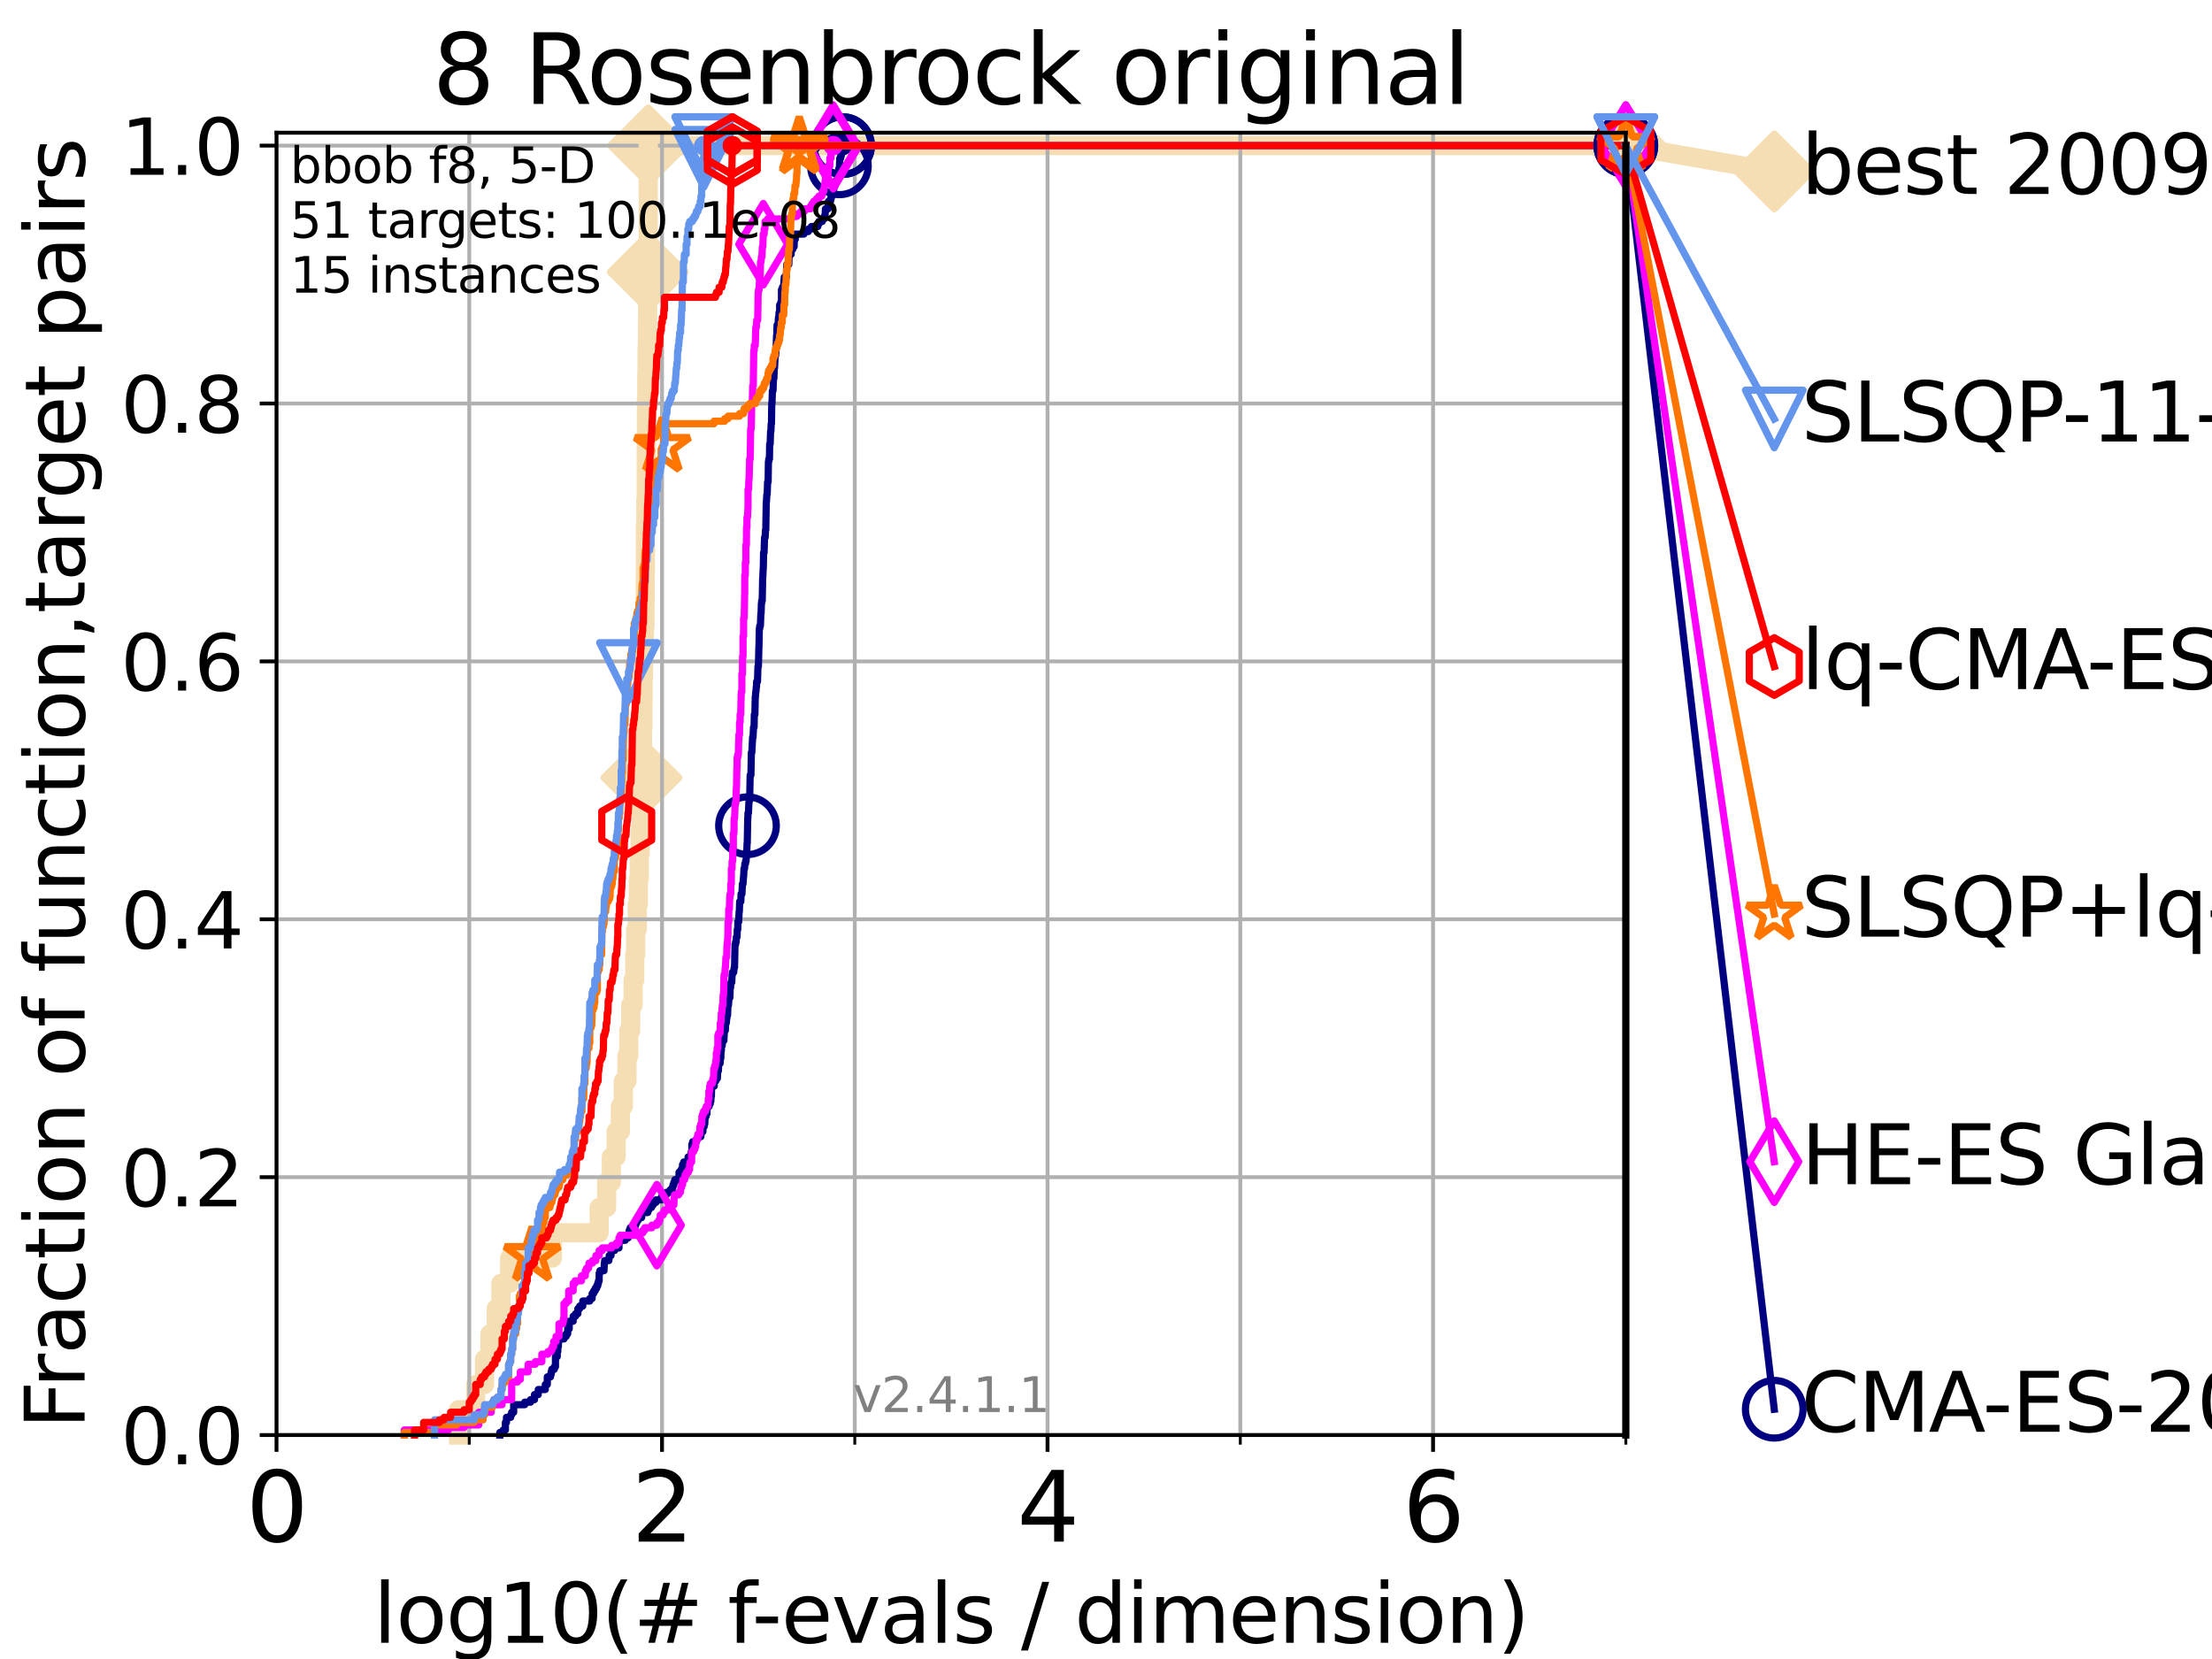 <?xml version="1.0" encoding="utf-8" standalone="no"?>
<!DOCTYPE svg PUBLIC "-//W3C//DTD SVG 1.1//EN"
  "http://www.w3.org/Graphics/SVG/1.1/DTD/svg11.dtd">
<svg height="345.6pt" version="1.1" viewBox="0 0 460.8 345.6" width="460.8pt" xmlns="http://www.w3.org/2000/svg" xmlns:xlink="http://www.w3.org/1999/xlink">
 <defs>
  <style type="text/css">*{stroke-linecap:butt;stroke-linejoin:round;}</style>
 </defs>
 <g id="figure_1">
  <g id="patch_1">
   <path d="M 0 345.6 
L 460.8 345.6 
L 460.8 0 
L 0 0 
z
" style="fill:#ffffff;"/>
  </g>
  <g id="axes_1">
   <g id="patch_2">
    <path d="M 57.6 298.944 
L 338.688 298.944 
L 338.688 27.648 
L 57.6 27.648 
z
" style="fill:#ffffff;"/>
   </g>
   <g id="line2d_1">
    <path d="M 95.526 298.944 
L 95.526 293.677 
L 99.098 293.677 
L 99.098 288.41 
L 100.935 288.41 
L 100.935 283.143 
L 102.06 283.143 
L 102.06 277.877 
L 103.372 277.877 
L 103.372 272.61 
L 104.355 272.61 
L 104.355 267.343 
L 106.169 267.343 
L 106.169 262.076 
L 115.077 262.076 
L 115.077 256.809 
L 124.818 256.809 
L 124.818 251.542 
L 126.372 251.542 
L 126.372 246.275 
L 127.358 246.275 
L 127.358 241.009 
L 128.351 241.009 
L 128.351 235.742 
L 129.233 235.742 
L 129.233 230.475 
L 129.853 230.475 
L 129.853 225.208 
L 130.612 225.208 
L 130.612 219.941 
L 130.979 219.941 
L 130.979 214.674 
L 131.389 214.674 
L 131.389 209.407 
L 131.889 209.407 
L 131.889 204.141 
L 132.23 204.141 
L 132.23 198.874 
L 132.423 198.874 
L 132.423 193.607 
L 132.754 193.607 
L 132.754 188.34 
L 132.987 188.34 
L 132.987 183.073 
L 133.171 183.073 
L 133.171 177.806 
L 133.353 177.806 
L 133.353 172.539 
L 133.578 172.539 
L 133.578 167.272 
L 133.623 167.272 
L 133.623 162.006 
L 133.756 162.006 
L 133.756 156.739 
L 133.844 156.739 
L 133.844 151.472 
L 133.932 151.472 
L 133.932 146.205 
L 133.976 146.205 
L 133.976 140.938 
L 134.063 140.938 
L 134.063 135.671 
L 134.236 135.671 
L 134.236 130.404 
L 134.365 130.404 
L 134.365 125.138 
L 134.407 125.138 
L 134.407 119.871 
L 134.45 119.871 
L 134.45 109.337 
L 134.535 109.337 
L 134.535 104.07 
L 134.619 104.07 
L 134.619 93.536 
L 134.661 93.536 
L 134.661 83.003 
L 134.745 83.003 
L 134.745 77.736 
L 134.787 77.736 
L 134.787 72.469 
L 134.87 72.469 
L 134.87 67.202 
L 134.912 67.202 
L 134.912 61.935 
L 134.953 61.935 
L 134.953 56.668 
L 134.994 56.668 
L 134.994 51.402 
L 135.036 51.402 
L 135.036 30.334 
L 338.688 30.334 
" style="fill:none;stroke:#f5deb3;stroke-linecap:square;stroke-width:4;"/>
   </g>
   <g id="line2d_2">
    <defs>
     <path d="M 0 7.778 
L 7.778 0 
L 0 -7.778 
L -7.778 0 
z
" id="mb62ec2c390" style="stroke:#f5deb3;stroke-linejoin:miter;stroke-width:1.5;"/>
    </defs>
    <g>
     <use style="fill:#f5deb3;stroke:#f5deb3;stroke-linejoin:miter;stroke-width:1.5;" x="133.623" xlink:href="#mb62ec2c390" y="162.006"/>
     <use style="fill:#f5deb3;stroke:#f5deb3;stroke-linejoin:miter;stroke-width:1.5;" x="134.953" xlink:href="#mb62ec2c390" y="56.668"/>
     <use style="fill:#f5deb3;stroke:#f5deb3;stroke-linejoin:miter;stroke-width:1.5;" x="135.036" xlink:href="#mb62ec2c390" y="30.334"/>
     <use style="fill:#f5deb3;stroke:#f5deb3;stroke-linejoin:miter;stroke-width:1.5;" x="135.036" xlink:href="#mb62ec2c390" y="30.334"/>
     <use style="fill:#f5deb3;stroke:#f5deb3;stroke-linejoin:miter;stroke-width:1.5;" x="338.688" xlink:href="#mb62ec2c390" y="30.334"/>
    </g>
   </g>
   <g id="line2d_3">
    <path style="fill:none;stroke:#f5deb3;stroke-linecap:square;stroke-width:4;"/>
    <g/>
   </g>
   <g id="line2d_4">
    <path d="M 338.688 30.334 
L 369.608 35.706 
" style="fill:none;stroke:#f5deb3;stroke-linecap:square;stroke-width:4;"/>
    <g>
     <use style="fill:#f5deb3;stroke:#f5deb3;stroke-linejoin:miter;stroke-width:1.5;" x="338.688" xlink:href="#mb62ec2c390" y="30.334"/>
     <use style="fill:#f5deb3;stroke:#f5deb3;stroke-linejoin:miter;stroke-width:1.5;" x="369.608" xlink:href="#mb62ec2c390" y="35.706"/>
    </g>
   </g>
   <g id="matplotlib.axis_1">
    <g id="xtick_1">
     <g id="line2d_5">
      <path clip-path="url(#p15cc0e94c9)" d="M 57.6 298.944 
L 57.6 27.648 
" style="fill:none;stroke:#b0b0b0;stroke-linecap:square;stroke-width:0.8;"/>
     </g>
     <g id="line2d_6">
      <defs>
       <path d="M 0 0 
L 0 3.5 
" id="mae5fd471d7" style="stroke:#000000;stroke-width:0.8;"/>
      </defs>
      <g>
       <use style="stroke:#000000;stroke-width:0.8;" x="57.6" xlink:href="#mae5fd471d7" y="298.944"/>
      </g>
     </g>
     <g id="text_1">
      <!-- 0 -->
      <g transform="translate(51.237 321.141)scale(0.2 -0.2)">
       <defs>
        <path d="M 2034 4250 
Q 1547 4250 1301 3770 
Q 1056 3291 1056 2328 
Q 1056 1369 1301 889 
Q 1547 409 2034 409 
Q 2525 409 2770 889 
Q 3016 1369 3016 2328 
Q 3016 3291 2770 3770 
Q 2525 4250 2034 4250 
z
M 2034 4750 
Q 2819 4750 3233 4129 
Q 3647 3509 3647 2328 
Q 3647 1150 3233 529 
Q 2819 -91 2034 -91 
Q 1250 -91 836 529 
Q 422 1150 422 2328 
Q 422 3509 836 4129 
Q 1250 4750 2034 4750 
z
" id="DejaVuSans-30" transform="scale(0.016)"/>
       </defs>
       <use xlink:href="#DejaVuSans-30"/>
      </g>
     </g>
    </g>
    <g id="xtick_2">
     <g id="line2d_7">
      <path clip-path="url(#p15cc0e94c9)" d="M 137.911 298.944 
L 137.911 27.648 
" style="fill:none;stroke:#b0b0b0;stroke-linecap:square;stroke-width:0.8;"/>
     </g>
     <g id="line2d_8">
      <g>
       <use style="stroke:#000000;stroke-width:0.8;" x="137.911" xlink:href="#mae5fd471d7" y="298.944"/>
      </g>
     </g>
     <g id="text_2">
      <!-- 2 -->
      <g transform="translate(131.548 321.141)scale(0.2 -0.2)">
       <defs>
        <path d="M 1228 531 
L 3431 531 
L 3431 0 
L 469 0 
L 469 531 
Q 828 903 1448 1529 
Q 2069 2156 2228 2338 
Q 2531 2678 2651 2914 
Q 2772 3150 2772 3378 
Q 2772 3750 2511 3984 
Q 2250 4219 1831 4219 
Q 1534 4219 1204 4116 
Q 875 4013 500 3803 
L 500 4441 
Q 881 4594 1212 4672 
Q 1544 4750 1819 4750 
Q 2544 4750 2975 4387 
Q 3406 4025 3406 3419 
Q 3406 3131 3298 2873 
Q 3191 2616 2906 2266 
Q 2828 2175 2409 1742 
Q 1991 1309 1228 531 
z
" id="DejaVuSans-32" transform="scale(0.016)"/>
       </defs>
       <use xlink:href="#DejaVuSans-32"/>
      </g>
     </g>
    </g>
    <g id="xtick_3">
     <g id="line2d_9">
      <path clip-path="url(#p15cc0e94c9)" d="M 218.222 298.944 
L 218.222 27.648 
" style="fill:none;stroke:#b0b0b0;stroke-linecap:square;stroke-width:0.8;"/>
     </g>
     <g id="line2d_10">
      <g>
       <use style="stroke:#000000;stroke-width:0.8;" x="218.222" xlink:href="#mae5fd471d7" y="298.944"/>
      </g>
     </g>
     <g id="text_3">
      <!-- 4 -->
      <g transform="translate(211.859 321.141)scale(0.2 -0.2)">
       <defs>
        <path d="M 2419 4116 
L 825 1625 
L 2419 1625 
L 2419 4116 
z
M 2253 4666 
L 3047 4666 
L 3047 1625 
L 3713 1625 
L 3713 1100 
L 3047 1100 
L 3047 0 
L 2419 0 
L 2419 1100 
L 313 1100 
L 313 1709 
L 2253 4666 
z
" id="DejaVuSans-34" transform="scale(0.016)"/>
       </defs>
       <use xlink:href="#DejaVuSans-34"/>
      </g>
     </g>
    </g>
    <g id="xtick_4">
     <g id="line2d_11">
      <path clip-path="url(#p15cc0e94c9)" d="M 298.533 298.944 
L 298.533 27.648 
" style="fill:none;stroke:#b0b0b0;stroke-linecap:square;stroke-width:0.8;"/>
     </g>
     <g id="line2d_12">
      <g>
       <use style="stroke:#000000;stroke-width:0.8;" x="298.533" xlink:href="#mae5fd471d7" y="298.944"/>
      </g>
     </g>
     <g id="text_4">
      <!-- 6 -->
      <g transform="translate(292.17 321.141)scale(0.2 -0.2)">
       <defs>
        <path d="M 2113 2584 
Q 1688 2584 1439 2293 
Q 1191 2003 1191 1497 
Q 1191 994 1439 701 
Q 1688 409 2113 409 
Q 2538 409 2786 701 
Q 3034 994 3034 1497 
Q 3034 2003 2786 2293 
Q 2538 2584 2113 2584 
z
M 3366 4563 
L 3366 3988 
Q 3128 4100 2886 4159 
Q 2644 4219 2406 4219 
Q 1781 4219 1451 3797 
Q 1122 3375 1075 2522 
Q 1259 2794 1537 2939 
Q 1816 3084 2150 3084 
Q 2853 3084 3261 2657 
Q 3669 2231 3669 1497 
Q 3669 778 3244 343 
Q 2819 -91 2113 -91 
Q 1303 -91 875 529 
Q 447 1150 447 2328 
Q 447 3434 972 4092 
Q 1497 4750 2381 4750 
Q 2619 4750 2861 4703 
Q 3103 4656 3366 4563 
z
" id="DejaVuSans-36" transform="scale(0.016)"/>
       </defs>
       <use xlink:href="#DejaVuSans-36"/>
      </g>
     </g>
    </g>
    <g id="xtick_5">
     <g id="line2d_13">
      <path clip-path="url(#p15cc0e94c9)" d="M 97.755 298.944 
L 97.755 27.648 
" style="fill:none;stroke:#b0b0b0;stroke-linecap:square;stroke-width:0.8;"/>
     </g>
     <g id="line2d_14">
      <defs>
       <path d="M 0 0 
L 0 2 
" id="md4b8099e71" style="stroke:#000000;stroke-width:0.6;"/>
      </defs>
      <g>
       <use style="stroke:#000000;stroke-width:0.6;" x="97.755" xlink:href="#md4b8099e71" y="298.944"/>
      </g>
     </g>
    </g>
    <g id="xtick_6">
     <g id="line2d_15">
      <path clip-path="url(#p15cc0e94c9)" d="M 178.066 298.944 
L 178.066 27.648 
" style="fill:none;stroke:#b0b0b0;stroke-linecap:square;stroke-width:0.8;"/>
     </g>
     <g id="line2d_16">
      <g>
       <use style="stroke:#000000;stroke-width:0.6;" x="178.066" xlink:href="#md4b8099e71" y="298.944"/>
      </g>
     </g>
    </g>
    <g id="xtick_7">
     <g id="line2d_17">
      <path clip-path="url(#p15cc0e94c9)" d="M 258.377 298.944 
L 258.377 27.648 
" style="fill:none;stroke:#b0b0b0;stroke-linecap:square;stroke-width:0.8;"/>
     </g>
     <g id="line2d_18">
      <g>
       <use style="stroke:#000000;stroke-width:0.6;" x="258.377" xlink:href="#md4b8099e71" y="298.944"/>
      </g>
     </g>
    </g>
    <g id="xtick_8">
     <g id="line2d_19">
      <path clip-path="url(#p15cc0e94c9)" d="M 338.688 298.944 
L 338.688 27.648 
" style="fill:none;stroke:#b0b0b0;stroke-linecap:square;stroke-width:0.8;"/>
     </g>
     <g id="line2d_20">
      <g>
       <use style="stroke:#000000;stroke-width:0.6;" x="338.688" xlink:href="#md4b8099e71" y="298.944"/>
      </g>
     </g>
    </g>
    <g id="text_5">
     <!-- log10(# f-evals / dimension) -->
     <g transform="translate(77.764 342.218)scale(0.17 -0.17)">
      <defs>
       <path d="M 603 4863 
L 1178 4863 
L 1178 0 
L 603 0 
L 603 4863 
z
" id="DejaVuSans-6c" transform="scale(0.016)"/>
       <path d="M 1959 3097 
Q 1497 3097 1228 2736 
Q 959 2375 959 1747 
Q 959 1119 1226 758 
Q 1494 397 1959 397 
Q 2419 397 2687 759 
Q 2956 1122 2956 1747 
Q 2956 2369 2687 2733 
Q 2419 3097 1959 3097 
z
M 1959 3584 
Q 2709 3584 3137 3096 
Q 3566 2609 3566 1747 
Q 3566 888 3137 398 
Q 2709 -91 1959 -91 
Q 1206 -91 779 398 
Q 353 888 353 1747 
Q 353 2609 779 3096 
Q 1206 3584 1959 3584 
z
" id="DejaVuSans-6f" transform="scale(0.016)"/>
       <path d="M 2906 1791 
Q 2906 2416 2648 2759 
Q 2391 3103 1925 3103 
Q 1463 3103 1205 2759 
Q 947 2416 947 1791 
Q 947 1169 1205 825 
Q 1463 481 1925 481 
Q 2391 481 2648 825 
Q 2906 1169 2906 1791 
z
M 3481 434 
Q 3481 -459 3084 -895 
Q 2688 -1331 1869 -1331 
Q 1566 -1331 1297 -1286 
Q 1028 -1241 775 -1147 
L 775 -588 
Q 1028 -725 1275 -790 
Q 1522 -856 1778 -856 
Q 2344 -856 2625 -561 
Q 2906 -266 2906 331 
L 2906 616 
Q 2728 306 2450 153 
Q 2172 0 1784 0 
Q 1141 0 747 490 
Q 353 981 353 1791 
Q 353 2603 747 3093 
Q 1141 3584 1784 3584 
Q 2172 3584 2450 3431 
Q 2728 3278 2906 2969 
L 2906 3500 
L 3481 3500 
L 3481 434 
z
" id="DejaVuSans-67" transform="scale(0.016)"/>
       <path d="M 794 531 
L 1825 531 
L 1825 4091 
L 703 3866 
L 703 4441 
L 1819 4666 
L 2450 4666 
L 2450 531 
L 3481 531 
L 3481 0 
L 794 0 
L 794 531 
z
" id="DejaVuSans-31" transform="scale(0.016)"/>
       <path d="M 1984 4856 
Q 1566 4138 1362 3434 
Q 1159 2731 1159 2009 
Q 1159 1288 1364 580 
Q 1569 -128 1984 -844 
L 1484 -844 
Q 1016 -109 783 600 
Q 550 1309 550 2009 
Q 550 2706 781 3412 
Q 1013 4119 1484 4856 
L 1984 4856 
z
" id="DejaVuSans-28" transform="scale(0.016)"/>
       <path d="M 3272 2816 
L 2363 2816 
L 2100 1772 
L 3016 1772 
L 3272 2816 
z
M 2803 4594 
L 2478 3297 
L 3391 3297 
L 3719 4594 
L 4219 4594 
L 3897 3297 
L 4872 3297 
L 4872 2816 
L 3775 2816 
L 3519 1772 
L 4513 1772 
L 4513 1294 
L 3397 1294 
L 3072 0 
L 2572 0 
L 2894 1294 
L 1978 1294 
L 1656 0 
L 1153 0 
L 1478 1294 
L 494 1294 
L 494 1772 
L 1594 1772 
L 1856 2816 
L 850 2816 
L 850 3297 
L 1978 3297 
L 2297 4594 
L 2803 4594 
z
" id="DejaVuSans-23" transform="scale(0.016)"/>
       <path id="DejaVuSans-20" transform="scale(0.016)"/>
       <path d="M 2375 4863 
L 2375 4384 
L 1825 4384 
Q 1516 4384 1395 4259 
Q 1275 4134 1275 3809 
L 1275 3500 
L 2222 3500 
L 2222 3053 
L 1275 3053 
L 1275 0 
L 697 0 
L 697 3053 
L 147 3053 
L 147 3500 
L 697 3500 
L 697 3744 
Q 697 4328 969 4595 
Q 1241 4863 1831 4863 
L 2375 4863 
z
" id="DejaVuSans-66" transform="scale(0.016)"/>
       <path d="M 313 2009 
L 1997 2009 
L 1997 1497 
L 313 1497 
L 313 2009 
z
" id="DejaVuSans-2d" transform="scale(0.016)"/>
       <path d="M 3597 1894 
L 3597 1613 
L 953 1613 
Q 991 1019 1311 708 
Q 1631 397 2203 397 
Q 2534 397 2845 478 
Q 3156 559 3463 722 
L 3463 178 
Q 3153 47 2828 -22 
Q 2503 -91 2169 -91 
Q 1331 -91 842 396 
Q 353 884 353 1716 
Q 353 2575 817 3079 
Q 1281 3584 2069 3584 
Q 2775 3584 3186 3129 
Q 3597 2675 3597 1894 
z
M 3022 2063 
Q 3016 2534 2758 2815 
Q 2500 3097 2075 3097 
Q 1594 3097 1305 2825 
Q 1016 2553 972 2059 
L 3022 2063 
z
" id="DejaVuSans-65" transform="scale(0.016)"/>
       <path d="M 191 3500 
L 800 3500 
L 1894 563 
L 2988 3500 
L 3597 3500 
L 2284 0 
L 1503 0 
L 191 3500 
z
" id="DejaVuSans-76" transform="scale(0.016)"/>
       <path d="M 2194 1759 
Q 1497 1759 1228 1600 
Q 959 1441 959 1056 
Q 959 750 1161 570 
Q 1363 391 1709 391 
Q 2188 391 2477 730 
Q 2766 1069 2766 1631 
L 2766 1759 
L 2194 1759 
z
M 3341 1997 
L 3341 0 
L 2766 0 
L 2766 531 
Q 2569 213 2275 61 
Q 1981 -91 1556 -91 
Q 1019 -91 701 211 
Q 384 513 384 1019 
Q 384 1609 779 1909 
Q 1175 2209 1959 2209 
L 2766 2209 
L 2766 2266 
Q 2766 2663 2505 2880 
Q 2244 3097 1772 3097 
Q 1472 3097 1187 3025 
Q 903 2953 641 2809 
L 641 3341 
Q 956 3463 1253 3523 
Q 1550 3584 1831 3584 
Q 2591 3584 2966 3190 
Q 3341 2797 3341 1997 
z
" id="DejaVuSans-61" transform="scale(0.016)"/>
       <path d="M 2834 3397 
L 2834 2853 
Q 2591 2978 2328 3040 
Q 2066 3103 1784 3103 
Q 1356 3103 1142 2972 
Q 928 2841 928 2578 
Q 928 2378 1081 2264 
Q 1234 2150 1697 2047 
L 1894 2003 
Q 2506 1872 2764 1633 
Q 3022 1394 3022 966 
Q 3022 478 2636 193 
Q 2250 -91 1575 -91 
Q 1294 -91 989 -36 
Q 684 19 347 128 
L 347 722 
Q 666 556 975 473 
Q 1284 391 1588 391 
Q 1994 391 2212 530 
Q 2431 669 2431 922 
Q 2431 1156 2273 1281 
Q 2116 1406 1581 1522 
L 1381 1569 
Q 847 1681 609 1914 
Q 372 2147 372 2553 
Q 372 3047 722 3315 
Q 1072 3584 1716 3584 
Q 2034 3584 2315 3537 
Q 2597 3491 2834 3397 
z
" id="DejaVuSans-73" transform="scale(0.016)"/>
       <path d="M 1625 4666 
L 2156 4666 
L 531 -594 
L 0 -594 
L 1625 4666 
z
" id="DejaVuSans-2f" transform="scale(0.016)"/>
       <path d="M 2906 2969 
L 2906 4863 
L 3481 4863 
L 3481 0 
L 2906 0 
L 2906 525 
Q 2725 213 2448 61 
Q 2172 -91 1784 -91 
Q 1150 -91 751 415 
Q 353 922 353 1747 
Q 353 2572 751 3078 
Q 1150 3584 1784 3584 
Q 2172 3584 2448 3432 
Q 2725 3281 2906 2969 
z
M 947 1747 
Q 947 1113 1208 752 
Q 1469 391 1925 391 
Q 2381 391 2643 752 
Q 2906 1113 2906 1747 
Q 2906 2381 2643 2742 
Q 2381 3103 1925 3103 
Q 1469 3103 1208 2742 
Q 947 2381 947 1747 
z
" id="DejaVuSans-64" transform="scale(0.016)"/>
       <path d="M 603 3500 
L 1178 3500 
L 1178 0 
L 603 0 
L 603 3500 
z
M 603 4863 
L 1178 4863 
L 1178 4134 
L 603 4134 
L 603 4863 
z
" id="DejaVuSans-69" transform="scale(0.016)"/>
       <path d="M 3328 2828 
Q 3544 3216 3844 3400 
Q 4144 3584 4550 3584 
Q 5097 3584 5394 3201 
Q 5691 2819 5691 2113 
L 5691 0 
L 5113 0 
L 5113 2094 
Q 5113 2597 4934 2840 
Q 4756 3084 4391 3084 
Q 3944 3084 3684 2787 
Q 3425 2491 3425 1978 
L 3425 0 
L 2847 0 
L 2847 2094 
Q 2847 2600 2669 2842 
Q 2491 3084 2119 3084 
Q 1678 3084 1418 2786 
Q 1159 2488 1159 1978 
L 1159 0 
L 581 0 
L 581 3500 
L 1159 3500 
L 1159 2956 
Q 1356 3278 1631 3431 
Q 1906 3584 2284 3584 
Q 2666 3584 2933 3390 
Q 3200 3197 3328 2828 
z
" id="DejaVuSans-6d" transform="scale(0.016)"/>
       <path d="M 3513 2113 
L 3513 0 
L 2938 0 
L 2938 2094 
Q 2938 2591 2744 2837 
Q 2550 3084 2163 3084 
Q 1697 3084 1428 2787 
Q 1159 2491 1159 1978 
L 1159 0 
L 581 0 
L 581 3500 
L 1159 3500 
L 1159 2956 
Q 1366 3272 1645 3428 
Q 1925 3584 2291 3584 
Q 2894 3584 3203 3211 
Q 3513 2838 3513 2113 
z
" id="DejaVuSans-6e" transform="scale(0.016)"/>
       <path d="M 513 4856 
L 1013 4856 
Q 1481 4119 1714 3412 
Q 1947 2706 1947 2009 
Q 1947 1309 1714 600 
Q 1481 -109 1013 -844 
L 513 -844 
Q 928 -128 1133 580 
Q 1338 1288 1338 2009 
Q 1338 2731 1133 3434 
Q 928 4138 513 4856 
z
" id="DejaVuSans-29" transform="scale(0.016)"/>
      </defs>
      <use xlink:href="#DejaVuSans-6c"/>
      <use x="27.783" xlink:href="#DejaVuSans-6f"/>
      <use x="88.965" xlink:href="#DejaVuSans-67"/>
      <use x="152.441" xlink:href="#DejaVuSans-31"/>
      <use x="216.064" xlink:href="#DejaVuSans-30"/>
      <use x="279.688" xlink:href="#DejaVuSans-28"/>
      <use x="318.701" xlink:href="#DejaVuSans-23"/>
      <use x="402.49" xlink:href="#DejaVuSans-20"/>
      <use x="434.277" xlink:href="#DejaVuSans-66"/>
      <use x="463.982" xlink:href="#DejaVuSans-2d"/>
      <use x="500.066" xlink:href="#DejaVuSans-65"/>
      <use x="561.59" xlink:href="#DejaVuSans-76"/>
      <use x="620.77" xlink:href="#DejaVuSans-61"/>
      <use x="682.049" xlink:href="#DejaVuSans-6c"/>
      <use x="709.832" xlink:href="#DejaVuSans-73"/>
      <use x="761.932" xlink:href="#DejaVuSans-20"/>
      <use x="793.719" xlink:href="#DejaVuSans-2f"/>
      <use x="827.41" xlink:href="#DejaVuSans-20"/>
      <use x="859.197" xlink:href="#DejaVuSans-64"/>
      <use x="922.674" xlink:href="#DejaVuSans-69"/>
      <use x="950.457" xlink:href="#DejaVuSans-6d"/>
      <use x="1047.869" xlink:href="#DejaVuSans-65"/>
      <use x="1109.393" xlink:href="#DejaVuSans-6e"/>
      <use x="1172.771" xlink:href="#DejaVuSans-73"/>
      <use x="1224.871" xlink:href="#DejaVuSans-69"/>
      <use x="1252.654" xlink:href="#DejaVuSans-6f"/>
      <use x="1313.836" xlink:href="#DejaVuSans-6e"/>
      <use x="1377.215" xlink:href="#DejaVuSans-29"/>
     </g>
    </g>
   </g>
   <g id="matplotlib.axis_2">
    <g id="ytick_1">
     <g id="line2d_21">
      <path clip-path="url(#p15cc0e94c9)" d="M 57.6 298.944 
L 338.688 298.944 
" style="fill:none;stroke:#b0b0b0;stroke-linecap:square;stroke-width:0.8;"/>
     </g>
     <g id="line2d_22">
      <defs>
       <path d="M 0 0 
L -3.5 0 
" id="mfc167c8b93" style="stroke:#000000;stroke-width:0.8;"/>
      </defs>
      <g>
       <use style="stroke:#000000;stroke-width:0.8;" x="57.6" xlink:href="#mfc167c8b93" y="298.944"/>
      </g>
     </g>
     <g id="text_6">
      <!-- 0.0 -->
      <g transform="translate(25.155 305.023)scale(0.16 -0.16)">
       <defs>
        <path d="M 684 794 
L 1344 794 
L 1344 0 
L 684 0 
L 684 794 
z
" id="DejaVuSans-2e" transform="scale(0.016)"/>
       </defs>
       <use xlink:href="#DejaVuSans-30"/>
       <use x="63.623" xlink:href="#DejaVuSans-2e"/>
       <use x="95.41" xlink:href="#DejaVuSans-30"/>
      </g>
     </g>
    </g>
    <g id="ytick_2">
     <g id="line2d_23">
      <path clip-path="url(#p15cc0e94c9)" d="M 57.6 245.222 
L 338.688 245.222 
" style="fill:none;stroke:#b0b0b0;stroke-linecap:square;stroke-width:0.8;"/>
     </g>
     <g id="line2d_24">
      <g>
       <use style="stroke:#000000;stroke-width:0.8;" x="57.6" xlink:href="#mfc167c8b93" y="245.222"/>
      </g>
     </g>
     <g id="text_7">
      <!-- 0.2 -->
      <g transform="translate(25.155 251.301)scale(0.16 -0.16)">
       <use xlink:href="#DejaVuSans-30"/>
       <use x="63.623" xlink:href="#DejaVuSans-2e"/>
       <use x="95.41" xlink:href="#DejaVuSans-32"/>
      </g>
     </g>
    </g>
    <g id="ytick_3">
     <g id="line2d_25">
      <path clip-path="url(#p15cc0e94c9)" d="M 57.6 191.5 
L 338.688 191.5 
" style="fill:none;stroke:#b0b0b0;stroke-linecap:square;stroke-width:0.8;"/>
     </g>
     <g id="line2d_26">
      <g>
       <use style="stroke:#000000;stroke-width:0.8;" x="57.6" xlink:href="#mfc167c8b93" y="191.5"/>
      </g>
     </g>
     <g id="text_8">
      <!-- 0.4 -->
      <g transform="translate(25.155 197.579)scale(0.16 -0.16)">
       <use xlink:href="#DejaVuSans-30"/>
       <use x="63.623" xlink:href="#DejaVuSans-2e"/>
       <use x="95.41" xlink:href="#DejaVuSans-34"/>
      </g>
     </g>
    </g>
    <g id="ytick_4">
     <g id="line2d_27">
      <path clip-path="url(#p15cc0e94c9)" d="M 57.6 137.778 
L 338.688 137.778 
" style="fill:none;stroke:#b0b0b0;stroke-linecap:square;stroke-width:0.8;"/>
     </g>
     <g id="line2d_28">
      <g>
       <use style="stroke:#000000;stroke-width:0.8;" x="57.6" xlink:href="#mfc167c8b93" y="137.778"/>
      </g>
     </g>
     <g id="text_9">
      <!-- 0.6 -->
      <g transform="translate(25.155 143.857)scale(0.16 -0.16)">
       <use xlink:href="#DejaVuSans-30"/>
       <use x="63.623" xlink:href="#DejaVuSans-2e"/>
       <use x="95.41" xlink:href="#DejaVuSans-36"/>
      </g>
     </g>
    </g>
    <g id="ytick_5">
     <g id="line2d_29">
      <path clip-path="url(#p15cc0e94c9)" d="M 57.6 84.056 
L 338.688 84.056 
" style="fill:none;stroke:#b0b0b0;stroke-linecap:square;stroke-width:0.8;"/>
     </g>
     <g id="line2d_30">
      <g>
       <use style="stroke:#000000;stroke-width:0.8;" x="57.6" xlink:href="#mfc167c8b93" y="84.056"/>
      </g>
     </g>
     <g id="text_10">
      <!-- 0.8 -->
      <g transform="translate(25.155 90.135)scale(0.16 -0.16)">
       <defs>
        <path d="M 2034 2216 
Q 1584 2216 1326 1975 
Q 1069 1734 1069 1313 
Q 1069 891 1326 650 
Q 1584 409 2034 409 
Q 2484 409 2743 651 
Q 3003 894 3003 1313 
Q 3003 1734 2745 1975 
Q 2488 2216 2034 2216 
z
M 1403 2484 
Q 997 2584 770 2862 
Q 544 3141 544 3541 
Q 544 4100 942 4425 
Q 1341 4750 2034 4750 
Q 2731 4750 3128 4425 
Q 3525 4100 3525 3541 
Q 3525 3141 3298 2862 
Q 3072 2584 2669 2484 
Q 3125 2378 3379 2068 
Q 3634 1759 3634 1313 
Q 3634 634 3220 271 
Q 2806 -91 2034 -91 
Q 1263 -91 848 271 
Q 434 634 434 1313 
Q 434 1759 690 2068 
Q 947 2378 1403 2484 
z
M 1172 3481 
Q 1172 3119 1398 2916 
Q 1625 2713 2034 2713 
Q 2441 2713 2670 2916 
Q 2900 3119 2900 3481 
Q 2900 3844 2670 4047 
Q 2441 4250 2034 4250 
Q 1625 4250 1398 4047 
Q 1172 3844 1172 3481 
z
" id="DejaVuSans-38" transform="scale(0.016)"/>
       </defs>
       <use xlink:href="#DejaVuSans-30"/>
       <use x="63.623" xlink:href="#DejaVuSans-2e"/>
       <use x="95.41" xlink:href="#DejaVuSans-38"/>
      </g>
     </g>
    </g>
    <g id="ytick_6">
     <g id="line2d_31">
      <path clip-path="url(#p15cc0e94c9)" d="M 57.6 30.334 
L 338.688 30.334 
" style="fill:none;stroke:#b0b0b0;stroke-linecap:square;stroke-width:0.8;"/>
     </g>
     <g id="line2d_32">
      <g>
       <use style="stroke:#000000;stroke-width:0.8;" x="57.6" xlink:href="#mfc167c8b93" y="30.334"/>
      </g>
     </g>
     <g id="text_11">
      <!-- 1.0 -->
      <g transform="translate(25.155 36.413)scale(0.16 -0.16)">
       <use xlink:href="#DejaVuSans-31"/>
       <use x="63.623" xlink:href="#DejaVuSans-2e"/>
       <use x="95.41" xlink:href="#DejaVuSans-30"/>
      </g>
     </g>
    </g>
    <g id="text_12">
     <!-- Fraction of function,target pairs -->
     <g transform="translate(17.62 297.681)rotate(-90)scale(0.17 -0.17)">
      <defs>
       <path d="M 628 4666 
L 3309 4666 
L 3309 4134 
L 1259 4134 
L 1259 2759 
L 3109 2759 
L 3109 2228 
L 1259 2228 
L 1259 0 
L 628 0 
L 628 4666 
z
" id="DejaVuSans-46" transform="scale(0.016)"/>
       <path d="M 2631 2963 
Q 2534 3019 2420 3045 
Q 2306 3072 2169 3072 
Q 1681 3072 1420 2755 
Q 1159 2438 1159 1844 
L 1159 0 
L 581 0 
L 581 3500 
L 1159 3500 
L 1159 2956 
Q 1341 3275 1631 3429 
Q 1922 3584 2338 3584 
Q 2397 3584 2469 3576 
Q 2541 3569 2628 3553 
L 2631 2963 
z
" id="DejaVuSans-72" transform="scale(0.016)"/>
       <path d="M 3122 3366 
L 3122 2828 
Q 2878 2963 2633 3030 
Q 2388 3097 2138 3097 
Q 1578 3097 1268 2742 
Q 959 2388 959 1747 
Q 959 1106 1268 751 
Q 1578 397 2138 397 
Q 2388 397 2633 464 
Q 2878 531 3122 666 
L 3122 134 
Q 2881 22 2623 -34 
Q 2366 -91 2075 -91 
Q 1284 -91 818 406 
Q 353 903 353 1747 
Q 353 2603 823 3093 
Q 1294 3584 2113 3584 
Q 2378 3584 2631 3529 
Q 2884 3475 3122 3366 
z
" id="DejaVuSans-63" transform="scale(0.016)"/>
       <path d="M 1172 4494 
L 1172 3500 
L 2356 3500 
L 2356 3053 
L 1172 3053 
L 1172 1153 
Q 1172 725 1289 603 
Q 1406 481 1766 481 
L 2356 481 
L 2356 0 
L 1766 0 
Q 1100 0 847 248 
Q 594 497 594 1153 
L 594 3053 
L 172 3053 
L 172 3500 
L 594 3500 
L 594 4494 
L 1172 4494 
z
" id="DejaVuSans-74" transform="scale(0.016)"/>
       <path d="M 544 1381 
L 544 3500 
L 1119 3500 
L 1119 1403 
Q 1119 906 1312 657 
Q 1506 409 1894 409 
Q 2359 409 2629 706 
Q 2900 1003 2900 1516 
L 2900 3500 
L 3475 3500 
L 3475 0 
L 2900 0 
L 2900 538 
Q 2691 219 2414 64 
Q 2138 -91 1772 -91 
Q 1169 -91 856 284 
Q 544 659 544 1381 
z
M 1991 3584 
L 1991 3584 
z
" id="DejaVuSans-75" transform="scale(0.016)"/>
       <path d="M 750 794 
L 1409 794 
L 1409 256 
L 897 -744 
L 494 -744 
L 750 256 
L 750 794 
z
" id="DejaVuSans-2c" transform="scale(0.016)"/>
       <path d="M 1159 525 
L 1159 -1331 
L 581 -1331 
L 581 3500 
L 1159 3500 
L 1159 2969 
Q 1341 3281 1617 3432 
Q 1894 3584 2278 3584 
Q 2916 3584 3314 3078 
Q 3713 2572 3713 1747 
Q 3713 922 3314 415 
Q 2916 -91 2278 -91 
Q 1894 -91 1617 61 
Q 1341 213 1159 525 
z
M 3116 1747 
Q 3116 2381 2855 2742 
Q 2594 3103 2138 3103 
Q 1681 3103 1420 2742 
Q 1159 2381 1159 1747 
Q 1159 1113 1420 752 
Q 1681 391 2138 391 
Q 2594 391 2855 752 
Q 3116 1113 3116 1747 
z
" id="DejaVuSans-70" transform="scale(0.016)"/>
      </defs>
      <use xlink:href="#DejaVuSans-46"/>
      <use x="50.27" xlink:href="#DejaVuSans-72"/>
      <use x="91.383" xlink:href="#DejaVuSans-61"/>
      <use x="152.662" xlink:href="#DejaVuSans-63"/>
      <use x="207.643" xlink:href="#DejaVuSans-74"/>
      <use x="246.852" xlink:href="#DejaVuSans-69"/>
      <use x="274.635" xlink:href="#DejaVuSans-6f"/>
      <use x="335.816" xlink:href="#DejaVuSans-6e"/>
      <use x="399.195" xlink:href="#DejaVuSans-20"/>
      <use x="430.982" xlink:href="#DejaVuSans-6f"/>
      <use x="492.164" xlink:href="#DejaVuSans-66"/>
      <use x="527.369" xlink:href="#DejaVuSans-20"/>
      <use x="559.156" xlink:href="#DejaVuSans-66"/>
      <use x="594.361" xlink:href="#DejaVuSans-75"/>
      <use x="657.74" xlink:href="#DejaVuSans-6e"/>
      <use x="721.119" xlink:href="#DejaVuSans-63"/>
      <use x="776.1" xlink:href="#DejaVuSans-74"/>
      <use x="815.309" xlink:href="#DejaVuSans-69"/>
      <use x="843.092" xlink:href="#DejaVuSans-6f"/>
      <use x="904.273" xlink:href="#DejaVuSans-6e"/>
      <use x="967.652" xlink:href="#DejaVuSans-2c"/>
      <use x="999.439" xlink:href="#DejaVuSans-74"/>
      <use x="1038.648" xlink:href="#DejaVuSans-61"/>
      <use x="1099.928" xlink:href="#DejaVuSans-72"/>
      <use x="1139.291" xlink:href="#DejaVuSans-67"/>
      <use x="1202.768" xlink:href="#DejaVuSans-65"/>
      <use x="1264.291" xlink:href="#DejaVuSans-74"/>
      <use x="1303.5" xlink:href="#DejaVuSans-20"/>
      <use x="1335.287" xlink:href="#DejaVuSans-70"/>
      <use x="1398.764" xlink:href="#DejaVuSans-61"/>
      <use x="1460.043" xlink:href="#DejaVuSans-69"/>
      <use x="1487.826" xlink:href="#DejaVuSans-72"/>
      <use x="1528.939" xlink:href="#DejaVuSans-73"/>
     </g>
    </g>
   </g>
   <g id="line2d_33">
    <defs>
     <path d="M 0 1.5 
C 0.398 1.5 0.779 1.342 1.061 1.061 
C 1.342 0.779 1.5 0.398 1.5 0 
C 1.5 -0.398 1.342 -0.779 1.061 -1.061 
C 0.779 -1.342 0.398 -1.5 0 -1.5 
C -0.398 -1.5 -0.779 -1.342 -1.061 -1.061 
C -1.342 -0.779 -1.5 -0.398 -1.5 0 
C -1.5 0.398 -1.342 0.779 -1.061 1.061 
C -0.779 1.342 -0.398 1.5 0 1.5 
z
" id="maeb4a47308" style="stroke:#f5deb3;"/>
    </defs>
    <g>
     <use style="fill:#f5deb3;stroke:#f5deb3;" x="135.036" xlink:href="#maeb4a47308" y="30.334"/>
     <use style="fill:#f5deb3;stroke:#f5deb3;" x="135.036" xlink:href="#maeb4a47308" y="30.334"/>
    </g>
   </g>
   <g id="line2d_34">
    <defs>
     <path d="M 0 1.5 
C 0.398 1.5 0.779 1.342 1.061 1.061 
C 1.342 0.779 1.5 0.398 1.5 0 
C 1.5 -0.398 1.342 -0.779 1.061 -1.061 
C 0.779 -1.342 0.398 -1.5 0 -1.5 
C -0.398 -1.5 -0.779 -1.342 -1.061 -1.061 
C -1.342 -0.779 -1.5 -0.398 -1.5 0 
C -1.5 0.398 -1.342 0.779 -1.061 1.061 
C -0.779 1.342 -0.398 1.5 0 1.5 
z
" id="m7e4d04041a" style="stroke:#000080;"/>
    </defs>
    <g>
     <use style="fill:#000080;stroke:#000080;" x="175.517" xlink:href="#m7e4d04041a" y="30.334"/>
     <use style="fill:#000080;stroke:#000080;" x="175.517" xlink:href="#m7e4d04041a" y="30.334"/>
    </g>
   </g>
   <g id="line2d_35">
    <path d="M 104.115 298.944 
L 104.115 298.417 
L 104.826 298.417 
L 104.826 297.891 
L 105.285 297.891 
L 105.285 296.311 
L 105.51 296.311 
L 105.51 295.257 
L 106.383 295.257 
L 106.383 294.731 
L 106.594 294.731 
L 106.594 294.204 
L 107.009 294.204 
L 107.009 292.624 
L 109.312 292.624 
L 109.312 292.097 
L 110.527 292.097 
L 110.527 291.57 
L 111.346 291.57 
L 111.346 290.517 
L 112.128 290.517 
L 112.128 289.464 
L 113.595 289.464 
L 113.595 288.41 
L 114.012 288.41 
L 114.012 286.83 
L 114.685 286.83 
L 114.685 286.304 
L 114.817 286.304 
L 114.817 285.777 
L 114.947 285.777 
L 114.947 285.25 
L 115.46 285.25 
L 115.46 284.723 
L 115.711 284.723 
L 115.711 282.617 
L 116.081 282.617 
L 116.081 281.563 
L 116.203 281.563 
L 116.203 280.51 
L 116.323 280.51 
L 116.323 279.457 
L 116.443 279.457 
L 116.443 278.93 
L 117.486 278.93 
L 117.486 278.403 
L 117.931 278.403 
L 117.931 277.877 
L 118.257 277.877 
L 118.257 276.823 
L 118.577 276.823 
L 118.577 275.243 
L 119.402 275.243 
L 119.402 274.19 
L 119.899 274.19 
L 119.899 273.663 
L 120.382 273.663 
L 120.382 272.61 
L 120.759 272.61 
L 120.759 272.083 
L 121.4 272.083 
L 121.4 271.03 
L 122.865 271.03 
L 122.865 270.503 
L 123.354 270.503 
L 123.354 269.45 
L 123.673 269.45 
L 123.673 268.923 
L 123.985 268.923 
L 123.985 268.396 
L 124.293 268.396 
L 124.293 267.87 
L 124.52 267.87 
L 124.52 267.343 
L 124.669 267.343 
L 124.669 266.816 
L 124.818 266.816 
L 124.818 265.236 
L 124.965 265.236 
L 124.965 264.709 
L 125.823 264.709 
L 125.892 263.129 
L 125.962 263.129 
L 125.962 262.603 
L 126.839 262.603 
L 126.905 261.549 
L 127.294 261.549 
L 127.294 260.496 
L 128.047 260.496 
L 128.047 259.969 
L 128.944 259.969 
L 128.944 258.916 
L 129.06 258.916 
L 129.06 258.389 
L 130.237 258.389 
L 130.237 257.862 
L 130.875 257.862 
L 130.875 257.336 
L 131.031 257.336 
L 131.082 256.282 
L 131.287 256.282 
L 131.287 255.756 
L 132.279 255.756 
L 132.279 255.229 
L 132.423 255.229 
L 132.423 254.702 
L 132.66 254.702 
L 132.66 254.176 
L 132.987 254.176 
L 132.987 253.649 
L 133.667 253.649 
L 133.756 252.596 
L 134.953 252.596 
L 134.953 252.069 
L 135.159 252.069 
L 135.159 251.542 
L 135.721 251.542 
L 135.721 251.016 
L 136.073 251.016 
L 136.073 250.489 
L 136.645 250.489 
L 136.645 249.962 
L 137.736 249.962 
L 137.736 249.436 
L 137.98 249.436 
L 137.98 248.909 
L 138.828 248.909 
L 138.828 248.382 
L 139.605 248.382 
L 139.605 247.855 
L 140.042 247.855 
L 140.042 247.329 
L 140.196 247.329 
L 140.196 246.802 
L 140.379 246.802 
L 140.379 246.275 
L 140.589 246.275 
L 140.589 245.749 
L 141.407 245.749 
L 141.464 244.169 
L 141.886 244.169 
L 141.886 243.642 
L 142.134 243.642 
L 142.189 242.589 
L 142.433 242.589 
L 142.433 242.062 
L 143.273 242.062 
L 143.35 241.009 
L 143.928 241.009 
L 144.001 239.955 
L 144.124 239.955 
L 144.124 238.375 
L 144.294 238.375 
L 144.294 237.848 
L 145.075 237.848 
L 145.075 237.322 
L 145.327 237.322 
L 145.327 236.795 
L 145.998 236.795 
L 146.107 235.742 
L 146.431 235.742 
L 146.431 234.688 
L 146.686 234.688 
L 146.686 234.162 
L 146.812 234.162 
L 146.896 232.582 
L 147.082 232.582 
L 147.082 232.055 
L 147.267 232.055 
L 147.328 230.475 
L 147.73 230.475 
L 147.73 229.948 
L 147.947 229.948 
L 147.947 229.421 
L 148.084 229.421 
L 148.123 228.368 
L 148.2 228.368 
L 148.239 226.261 
L 148.789 226.261 
L 148.808 225.208 
L 149.104 225.208 
L 149.104 224.681 
L 149.432 224.681 
L 149.522 223.101 
L 149.647 223.101 
L 149.735 221.521 
L 150.016 221.521 
L 150.086 220.468 
L 150.155 220.468 
L 150.207 218.888 
L 150.276 218.888 
L 150.276 217.834 
L 150.446 217.834 
L 150.514 216.781 
L 150.8 216.781 
L 150.899 214.674 
L 151.097 214.674 
L 151.179 213.094 
L 151.309 213.094 
L 151.389 212.041 
L 151.438 212.041 
L 151.438 211.514 
L 151.566 211.514 
L 151.645 209.407 
L 151.756 209.407 
L 151.866 207.827 
L 152.053 207.827 
L 152.115 205.721 
L 152.192 205.721 
L 152.253 204.667 
L 152.436 204.667 
L 152.512 203.087 
L 152.557 203.087 
L 152.557 202.56 
L 152.841 202.56 
L 152.944 201.507 
L 153.018 201.507 
L 153.12 196.767 
L 153.236 196.767 
L 153.236 196.24 
L 153.352 196.24 
L 153.409 195.187 
L 153.538 195.187 
L 153.595 193.607 
L 153.694 193.607 
L 153.708 192.027 
L 153.876 192.027 
L 153.974 189.92 
L 154.015 189.92 
L 154.085 187.813 
L 154.331 187.813 
L 154.372 186.233 
L 154.561 186.233 
L 154.655 184.126 
L 154.788 184.126 
L 154.893 182.546 
L 154.92 182.546 
L 154.985 180.966 
L 155.103 180.966 
L 155.168 179.913 
L 155.31 179.913 
L 155.31 179.386 
L 155.425 179.386 
L 155.476 178.333 
L 155.54 178.333 
L 155.628 175.699 
L 155.666 175.699 
L 155.767 170.433 
L 155.792 170.433 
L 155.817 169.379 
L 155.916 169.379 
L 156.003 167.272 
L 156.04 167.272 
L 156.04 166.746 
L 156.163 166.746 
L 156.273 161.479 
L 156.43 161.479 
L 156.527 156.739 
L 156.622 156.739 
L 156.729 154.632 
L 156.741 154.632 
L 156.777 153.579 
L 156.871 153.579 
L 156.977 151.472 
L 157.093 151.472 
L 157.139 148.838 
L 157.255 148.838 
L 157.335 145.152 
L 157.37 145.152 
L 157.438 144.098 
L 157.483 144.098 
L 157.551 143.045 
L 157.597 143.045 
L 157.619 141.992 
L 157.799 141.992 
L 157.899 138.831 
L 157.987 138.831 
L 158.097 134.618 
L 158.108 134.618 
L 158.184 130.931 
L 158.261 130.931 
L 158.261 130.404 
L 158.401 130.404 
L 158.509 127.771 
L 158.551 127.771 
L 158.615 125.664 
L 158.668 125.664 
L 158.668 125.138 
L 158.785 125.138 
L 158.879 120.397 
L 158.9 120.397 
L 158.994 118.291 
L 159.015 118.291 
L 159.067 115.131 
L 159.17 115.131 
L 159.273 111.97 
L 159.396 111.97 
L 159.467 110.39 
L 159.527 110.39 
L 159.628 104.597 
L 159.658 104.597 
L 159.748 103.017 
L 159.818 103.017 
L 159.907 100.383 
L 160.015 100.383 
L 160.074 96.17 
L 160.143 96.17 
L 160.143 95.643 
L 160.288 95.643 
L 160.336 92.483 
L 160.442 92.483 
L 160.528 89.85 
L 160.595 89.85 
L 160.652 88.27 
L 160.708 88.27 
L 160.774 84.056 
L 160.821 84.056 
L 160.905 81.423 
L 161.026 81.423 
L 161.137 78.789 
L 161.22 78.789 
L 161.284 76.682 
L 161.348 76.682 
L 161.456 74.576 
L 161.466 74.576 
L 161.466 74.049 
L 161.583 74.049 
L 161.69 71.942 
L 161.699 71.942 
L 161.779 69.836 
L 161.814 69.836 
L 161.876 67.729 
L 162.078 67.729 
L 162.165 66.149 
L 162.243 66.149 
L 162.286 65.095 
L 162.415 65.095 
L 162.415 63.515 
L 162.645 63.515 
L 162.645 62.989 
L 162.796 62.989 
L 162.796 60.355 
L 162.996 60.355 
L 162.996 59.829 
L 163.226 59.829 
L 163.332 58.248 
L 163.372 58.248 
L 163.372 57.722 
L 163.812 57.722 
L 163.891 55.088 
L 164.326 55.088 
L 164.387 52.982 
L 164.817 52.982 
L 164.817 51.928 
L 165.15 51.928 
L 165.15 51.402 
L 165.426 51.402 
L 165.476 49.821 
L 165.683 49.821 
L 165.683 48.768 
L 167.462 48.768 
L 167.462 48.241 
L 168.385 48.241 
L 168.385 47.715 
L 169.024 47.715 
L 169.024 47.188 
L 170.37 47.188 
L 170.37 46.661 
L 170.586 46.661 
L 170.586 46.135 
L 171.294 46.135 
L 171.294 45.608 
L 171.676 45.608 
L 171.676 45.081 
L 171.871 45.081 
L 171.955 43.501 
L 172.53 43.501 
L 172.592 41.921 
L 173.012 41.921 
L 173.012 41.395 
L 173.156 41.395 
L 173.156 40.868 
L 173.34 40.868 
L 173.34 40.341 
L 173.657 40.341 
L 173.68 38.761 
L 173.955 38.761 
L 174.048 37.708 
L 174.426 37.708 
L 174.533 36.128 
L 174.749 36.128 
L 174.749 35.074 
L 174.863 35.074 
L 174.942 32.968 
L 175.125 32.968 
L 175.125 32.441 
L 175.265 32.441 
L 175.265 31.914 
L 175.444 31.914 
L 175.517 30.334 
L 338.688 30.334 
L 338.688 30.334 
" style="fill:none;stroke:#000080;stroke-linecap:square;stroke-width:1.5;"/>
   </g>
   <g id="line2d_36">
    <defs>
     <path d="M 0 6 
C 1.591 6 3.117 5.368 4.243 4.243 
C 5.368 3.117 6 1.591 6 0 
C 6 -1.591 5.368 -3.117 4.243 -4.243 
C 3.117 -5.368 1.591 -6 0 -6 
C -1.591 -6 -3.117 -5.368 -4.243 -4.243 
C -5.368 -3.117 -6 -1.591 -6 0 
C -6 1.591 -5.368 3.117 -4.243 4.243 
C -3.117 5.368 -1.591 6 0 6 
z
" id="me1382d1010" style="stroke:#000080;stroke-width:1.5;"/>
    </defs>
    <g>
     <use style="fill-opacity:0;stroke:#000080;stroke-width:1.5;" x="155.717" xlink:href="#me1382d1010" y="172.013"/>
     <use style="fill-opacity:0;stroke:#000080;stroke-width:1.5;" x="174.863" xlink:href="#me1382d1010" y="34.548"/>
     <use style="fill-opacity:0;stroke:#000080;stroke-width:1.5;" x="175.517" xlink:href="#me1382d1010" y="30.334"/>
     <use style="fill-opacity:0;stroke:#000080;stroke-width:1.5;" x="175.517" xlink:href="#me1382d1010" y="30.334"/>
     <use style="fill-opacity:0;stroke:#000080;stroke-width:1.5;" x="338.688" xlink:href="#me1382d1010" y="30.334"/>
    </g>
   </g>
   <g id="line2d_37">
    <path style="fill:none;stroke:#000080;stroke-linecap:square;stroke-width:1.5;"/>
    <g/>
   </g>
   <g id="line2d_38">
    <defs>
     <path d="M 0 1.5 
C 0.398 1.5 0.779 1.342 1.061 1.061 
C 1.342 0.779 1.5 0.398 1.5 0 
C 1.5 -0.398 1.342 -0.779 1.061 -1.061 
C 0.779 -1.342 0.398 -1.5 0 -1.5 
C -0.398 -1.5 -0.779 -1.342 -1.061 -1.061 
C -1.342 -0.779 -1.5 -0.398 -1.5 0 
C -1.5 0.398 -1.342 0.779 -1.061 1.061 
C -0.779 1.342 -0.398 1.5 0 1.5 
z
" id="mbefe8c6428" style="stroke:#ff00ff;"/>
    </defs>
    <g>
     <use style="fill:#ff00ff;stroke:#ff00ff;" x="173.572" xlink:href="#mbefe8c6428" y="30.334"/>
     <use style="fill:#ff00ff;stroke:#ff00ff;" x="173.572" xlink:href="#mbefe8c6428" y="30.334"/>
    </g>
   </g>
   <g id="line2d_39">
    <path d="M 84.213 298.944 
L 84.213 297.891 
L 93.422 297.891 
L 93.422 297.364 
L 96.676 297.364 
L 96.676 296.837 
L 99.732 296.837 
L 99.732 294.204 
L 102.331 294.204 
L 102.331 292.624 
L 104.592 292.624 
L 104.592 291.57 
L 106.594 291.57 
L 106.594 287.884 
L 107.811 287.884 
L 107.811 287.357 
L 108.389 287.357 
L 108.389 285.777 
L 110.017 285.777 
L 110.017 284.197 
L 111.506 284.197 
L 111.506 283.67 
L 112.877 283.67 
L 112.877 282.09 
L 114.148 282.09 
L 114.148 281.563 
L 114.817 281.563 
L 114.817 281.037 
L 115.077 281.037 
L 115.077 280.51 
L 115.333 280.51 
L 115.333 279.457 
L 115.835 279.457 
L 115.835 278.403 
L 116.443 278.403 
L 116.443 275.77 
L 117.26 275.77 
L 117.26 275.243 
L 117.373 275.243 
L 117.373 274.716 
L 117.486 274.716 
L 117.486 271.556 
L 117.931 271.556 
L 117.931 271.03 
L 118.471 271.03 
L 118.471 268.923 
L 119.402 268.923 
L 119.402 267.343 
L 119.801 267.343 
L 119.801 266.816 
L 121.128 266.816 
L 121.128 265.763 
L 121.931 265.763 
L 121.931 264.709 
L 122.191 264.709 
L 122.191 264.183 
L 122.615 264.183 
L 122.699 263.129 
L 123.434 263.129 
L 123.434 262.603 
L 124.14 262.603 
L 124.14 261.549 
L 124.818 261.549 
L 124.818 260.496 
L 125.471 260.496 
L 125.471 259.969 
L 127.421 259.969 
L 127.421 259.443 
L 128.411 259.443 
L 128.411 258.916 
L 128.944 258.916 
L 128.944 257.862 
L 129.176 257.862 
L 129.176 257.336 
L 133.125 257.336 
L 133.125 256.809 
L 133.932 256.809 
L 133.932 256.282 
L 134.322 256.282 
L 134.322 255.756 
L 135.8 255.756 
L 135.8 255.229 
L 136.832 255.229 
L 136.832 254.702 
L 137.271 254.702 
L 137.271 254.176 
L 137.451 254.176 
L 137.559 253.122 
L 138.119 253.122 
L 138.119 252.596 
L 138.426 252.596 
L 138.426 252.069 
L 139.156 252.069 
L 139.156 251.542 
L 139.887 251.542 
L 139.887 251.016 
L 140.379 251.016 
L 140.439 249.436 
L 140.499 249.436 
L 140.499 248.909 
L 141.379 248.909 
L 141.379 248.382 
L 141.746 248.382 
L 141.83 247.329 
L 141.997 247.329 
L 141.997 246.802 
L 142.189 246.802 
L 142.243 245.749 
L 142.62 245.749 
L 142.726 244.695 
L 143.041 244.695 
L 143.041 244.169 
L 143.426 244.169 
L 143.426 243.642 
L 143.654 243.642 
L 143.654 242.589 
L 143.779 242.589 
L 143.779 242.062 
L 144.075 242.062 
L 144.1 239.955 
L 144.487 239.955 
L 144.487 239.428 
L 144.748 239.428 
L 144.748 238.902 
L 144.912 238.902 
L 145.005 237.322 
L 145.373 237.322 
L 145.373 236.268 
L 145.777 236.268 
L 145.799 234.688 
L 145.976 234.688 
L 145.976 234.162 
L 146.173 234.162 
L 146.216 232.582 
L 146.367 232.582 
L 146.367 232.055 
L 146.559 232.055 
L 146.559 231.528 
L 146.937 231.528 
L 146.937 231.001 
L 147.124 231.001 
L 147.124 230.475 
L 147.49 230.475 
L 147.55 228.895 
L 147.67 228.895 
L 147.67 227.315 
L 147.829 227.315 
L 147.849 226.261 
L 147.967 226.261 
L 147.967 225.735 
L 148.373 225.735 
L 148.373 225.208 
L 148.507 225.208 
L 148.507 224.681 
L 148.639 224.681 
L 148.715 222.575 
L 148.864 222.575 
L 148.864 222.048 
L 149.049 222.048 
L 149.104 220.994 
L 149.214 220.994 
L 149.214 219.414 
L 149.359 219.414 
L 149.378 218.361 
L 149.539 218.361 
L 149.539 215.728 
L 149.7 215.728 
L 149.7 215.201 
L 149.999 215.201 
L 150.068 213.094 
L 150.172 213.094 
L 150.276 210.987 
L 150.378 210.987 
L 150.48 209.407 
L 150.599 209.407 
L 150.632 207.301 
L 150.733 207.301 
L 150.833 203.087 
L 150.982 203.087 
L 151.081 201.507 
L 151.13 201.507 
L 151.228 199.4 
L 151.373 199.4 
L 151.454 196.767 
L 151.502 196.767 
L 151.597 195.187 
L 151.629 195.187 
L 151.677 192.027 
L 151.803 192.027 
L 151.803 189.393 
L 151.944 189.393 
L 152.022 186.76 
L 152.084 186.76 
L 152.084 186.233 
L 152.223 186.233 
L 152.238 184.126 
L 152.345 184.126 
L 152.36 180.966 
L 152.497 180.966 
L 152.512 179.386 
L 152.632 179.386 
L 152.647 176.753 
L 152.767 176.753 
L 152.767 173.593 
L 152.9 173.593 
L 152.93 170.433 
L 153.032 170.433 
L 153.135 167.799 
L 153.164 167.799 
L 153.164 167.272 
L 153.294 167.272 
L 153.395 164.112 
L 153.424 164.112 
L 153.509 159.899 
L 153.552 159.899 
L 153.552 157.792 
L 153.68 157.792 
L 153.68 157.265 
L 153.806 157.265 
L 153.89 154.105 
L 153.932 154.105 
L 153.932 153.052 
L 154.057 153.052 
L 154.071 150.419 
L 154.181 150.419 
L 154.181 148.838 
L 154.304 148.838 
L 154.399 144.625 
L 154.426 144.625 
L 154.426 144.098 
L 154.547 144.098 
L 154.547 140.411 
L 154.668 140.411 
L 154.695 136.725 
L 154.788 136.725 
L 154.788 132.511 
L 154.906 132.511 
L 154.906 128.824 
L 155.025 128.824 
L 155.129 123.558 
L 155.142 123.558 
L 155.142 119.871 
L 155.258 119.871 
L 155.258 117.237 
L 155.374 117.237 
L 155.374 113.55 
L 155.489 113.55 
L 155.514 109.864 
L 155.603 109.864 
L 155.603 107.757 
L 155.717 107.757 
L 155.817 105.65 
L 155.829 105.65 
L 155.829 101.963 
L 155.941 101.963 
L 156.016 99.857 
L 156.053 99.857 
L 156.163 95.643 
L 156.273 95.643 
L 156.382 89.323 
L 156.491 89.323 
L 156.599 84.056 
L 156.706 84.056 
L 156.812 80.369 
L 156.918 80.369 
L 157.023 72.996 
L 157.128 72.996 
L 157.128 71.942 
L 157.335 71.942 
L 157.438 68.255 
L 157.54 68.255 
L 157.642 66.675 
L 157.843 66.675 
L 157.943 60.882 
L 157.998 60.882 
L 157.998 60.355 
L 158.141 60.355 
L 158.239 57.722 
L 158.336 57.722 
L 158.434 54.562 
L 158.53 54.562 
L 158.626 53.508 
L 158.721 53.508 
L 158.816 51.402 
L 158.911 51.402 
L 159.005 48.768 
L 159.191 48.768 
L 159.191 47.715 
L 159.345 47.715 
L 159.375 46.135 
L 159.907 46.135 
L 159.907 45.608 
L 164.907 45.608 
L 164.907 45.081 
L 165.999 45.081 
L 165.999 44.555 
L 166.816 44.555 
L 166.816 44.028 
L 167.59 44.028 
L 167.59 43.501 
L 168.829 43.501 
L 168.829 42.975 
L 169.14 42.975 
L 169.14 42.448 
L 169.532 42.448 
L 169.532 41.921 
L 170.097 41.921 
L 170.097 41.395 
L 170.564 41.395 
L 170.564 40.868 
L 171.191 40.868 
L 171.191 40.341 
L 171.366 40.341 
L 171.366 39.814 
L 171.626 39.814 
L 171.711 38.761 
L 171.796 38.761 
L 171.881 37.708 
L 171.965 37.708 
L 171.965 36.654 
L 172.463 36.654 
L 172.544 34.548 
L 172.867 34.548 
L 172.867 32.968 
L 173.105 32.968 
L 173.105 31.387 
L 173.262 31.387 
L 173.262 30.861 
L 173.572 30.861 
L 173.572 30.334 
L 338.688 30.334 
L 338.688 30.334 
" style="fill:none;stroke:#ff00ff;stroke-linecap:square;stroke-width:1.5;"/>
   </g>
   <g id="line2d_40">
    <defs>
     <path d="M 0 8.485 
L 5.091 0 
L 0 -8.485 
L -5.091 0 
z
" id="mac2c118902" style="stroke:#ff00ff;stroke-linejoin:miter;stroke-width:1.5;"/>
    </defs>
    <g>
     <use style="fill-opacity:0;stroke:#ff00ff;stroke-linejoin:miter;stroke-width:1.5;" x="136.832" xlink:href="#mac2c118902" y="255.229"/>
     <use style="fill-opacity:0;stroke:#ff00ff;stroke-linejoin:miter;stroke-width:1.5;" x="159.005" xlink:href="#mac2c118902" y="50.875"/>
     <use style="fill-opacity:0;stroke:#ff00ff;stroke-linejoin:miter;stroke-width:1.5;" x="173.572" xlink:href="#mac2c118902" y="30.861"/>
     <use style="fill-opacity:0;stroke:#ff00ff;stroke-linejoin:miter;stroke-width:1.5;" x="173.572" xlink:href="#mac2c118902" y="30.334"/>
     <use style="fill-opacity:0;stroke:#ff00ff;stroke-linejoin:miter;stroke-width:1.5;" x="338.688" xlink:href="#mac2c118902" y="30.334"/>
    </g>
   </g>
   <g id="line2d_41">
    <path style="fill:none;stroke:#ff00ff;stroke-linecap:square;stroke-width:1.5;"/>
    <g/>
   </g>
   <g id="line2d_42">
    <defs>
     <path d="M 0 1.5 
C 0.398 1.5 0.779 1.342 1.061 1.061 
C 1.342 0.779 1.5 0.398 1.5 0 
C 1.5 -0.398 1.342 -0.779 1.061 -1.061 
C 0.779 -1.342 0.398 -1.5 0 -1.5 
C -0.398 -1.5 -0.779 -1.342 -1.061 -1.061 
C -1.342 -0.779 -1.5 -0.398 -1.5 0 
C -1.5 0.398 -1.342 0.779 -1.061 1.061 
C -0.779 1.342 -0.398 1.5 0 1.5 
z
" id="m8e4d91f23f" style="stroke:#ff7500;"/>
    </defs>
    <g>
     <use style="fill:#ff7500;stroke:#ff7500;" x="166.501" xlink:href="#m8e4d91f23f" y="30.334"/>
     <use style="fill:#ff7500;stroke:#ff7500;" x="166.501" xlink:href="#m8e4d91f23f" y="30.334"/>
    </g>
   </g>
   <g id="line2d_43">
    <path d="M 84.213 298.944 
L 84.213 298.417 
L 90.509 298.417 
L 90.509 296.837 
L 95.125 296.837 
L 95.125 296.311 
L 98.772 296.311 
L 98.772 295.784 
L 100.642 295.784 
L 100.642 294.731 
L 100.935 294.731 
L 100.935 293.15 
L 102.597 293.15 
L 102.597 292.097 
L 102.859 292.097 
L 102.859 291.57 
L 103.623 291.57 
L 103.623 291.044 
L 104.355 291.044 
L 104.355 289.464 
L 104.592 289.464 
L 104.592 288.41 
L 104.826 288.41 
L 104.826 287.884 
L 105.285 287.884 
L 105.285 286.83 
L 105.952 286.83 
L 105.952 284.197 
L 106.169 284.197 
L 106.169 283.67 
L 106.383 283.67 
L 106.383 282.09 
L 106.594 282.09 
L 106.594 281.037 
L 106.803 281.037 
L 106.803 278.403 
L 107.009 278.403 
L 107.009 277.877 
L 107.415 277.877 
L 107.415 276.823 
L 107.614 276.823 
L 107.614 275.77 
L 107.811 275.77 
L 107.811 273.136 
L 108.006 273.136 
L 108.006 272.083 
L 108.199 272.083 
L 108.199 269.976 
L 108.389 269.976 
L 108.389 269.45 
L 108.764 269.45 
L 108.764 267.87 
L 109.132 267.87 
L 109.132 267.343 
L 109.312 267.343 
L 109.312 266.289 
L 109.491 266.289 
L 109.491 264.709 
L 109.668 264.709 
L 109.668 264.183 
L 110.017 264.183 
L 110.017 262.603 
L 110.527 262.603 
L 110.527 262.076 
L 110.694 262.076 
L 110.694 261.549 
L 110.86 261.549 
L 110.86 261.023 
L 111.186 261.023 
L 111.186 260.496 
L 111.82 260.496 
L 111.82 259.969 
L 111.975 259.969 
L 111.975 258.916 
L 112.281 258.916 
L 112.281 257.862 
L 112.581 257.862 
L 112.581 256.282 
L 112.73 256.282 
L 112.73 255.756 
L 113.023 255.756 
L 113.023 254.702 
L 113.311 254.702 
L 113.311 253.649 
L 113.595 253.649 
L 113.595 252.069 
L 113.735 252.069 
L 113.735 251.542 
L 114.552 251.542 
L 114.552 251.016 
L 114.685 251.016 
L 114.685 250.489 
L 114.947 250.489 
L 114.947 249.962 
L 115.077 249.962 
L 115.077 249.436 
L 115.206 249.436 
L 115.206 248.909 
L 115.586 248.909 
L 115.586 248.382 
L 115.711 248.382 
L 115.711 247.855 
L 115.959 247.855 
L 115.959 247.329 
L 116.443 247.329 
L 116.443 246.802 
L 116.562 246.802 
L 116.562 245.749 
L 117.26 245.749 
L 117.26 245.222 
L 117.373 245.222 
L 117.373 244.695 
L 118.149 244.695 
L 118.149 244.169 
L 118.471 244.169 
L 118.471 243.642 
L 118.787 243.642 
L 118.891 242.062 
L 119.199 242.062 
L 119.199 241.535 
L 119.402 241.535 
L 119.503 239.428 
L 119.603 239.428 
L 119.603 237.322 
L 119.899 237.322 
L 119.899 235.742 
L 120.382 235.742 
L 120.382 235.215 
L 120.572 235.215 
L 120.666 233.635 
L 120.759 233.635 
L 120.852 232.582 
L 120.945 232.582 
L 120.945 231.528 
L 121.219 231.528 
L 121.219 228.895 
L 121.579 228.895 
L 121.668 225.735 
L 121.844 225.735 
L 121.844 222.575 
L 122.105 222.575 
L 122.191 221.521 
L 122.277 221.521 
L 122.362 218.361 
L 122.699 218.361 
L 122.699 217.308 
L 122.865 217.308 
L 122.865 214.148 
L 123.111 214.148 
L 123.111 213.621 
L 123.274 213.621 
L 123.354 210.461 
L 123.514 210.461 
L 123.514 209.934 
L 123.751 209.934 
L 123.83 208.881 
L 123.908 208.881 
L 123.908 206.774 
L 124.293 206.774 
L 124.293 206.247 
L 124.444 206.247 
L 124.444 202.56 
L 124.595 202.56 
L 124.595 202.034 
L 124.818 202.034 
L 124.892 200.98 
L 124.965 200.98 
L 124.965 198.874 
L 125.328 198.874 
L 125.399 194.133 
L 125.471 194.133 
L 125.471 193.08 
L 125.683 193.08 
L 125.683 192.553 
L 125.823 192.553 
L 125.892 189.92 
L 126.168 189.92 
L 126.236 188.867 
L 126.304 188.867 
L 126.372 187.813 
L 126.707 187.813 
L 126.707 187.287 
L 126.97 187.287 
L 126.97 186.76 
L 127.1 186.76 
L 127.1 185.18 
L 127.229 185.18 
L 127.229 184.653 
L 127.421 184.653 
L 127.421 184.126 
L 127.548 184.126 
L 127.548 183.073 
L 127.674 183.073 
L 127.737 181.493 
L 127.985 181.493 
L 127.985 178.86 
L 128.169 178.86 
L 128.169 178.333 
L 128.291 178.333 
L 128.291 177.28 
L 128.411 177.28 
L 128.411 176.226 
L 128.591 176.226 
L 128.65 174.119 
L 128.709 174.119 
L 128.709 173.066 
L 128.827 173.066 
L 128.827 170.433 
L 129.002 170.433 
L 129.002 169.379 
L 129.118 169.379 
L 129.118 167.272 
L 129.233 167.272 
L 129.233 165.692 
L 129.405 165.692 
L 129.405 163.059 
L 129.518 163.059 
L 129.518 160.952 
L 129.63 160.952 
L 129.63 158.319 
L 129.798 158.319 
L 129.909 152.525 
L 130.019 152.525 
L 130.019 150.945 
L 130.182 150.945 
L 130.291 146.732 
L 130.452 146.732 
L 130.559 143.572 
L 130.612 143.572 
L 130.717 142.518 
L 130.77 142.518 
L 130.822 141.465 
L 130.927 141.465 
L 130.927 140.938 
L 131.082 140.938 
L 131.185 138.305 
L 131.338 138.305 
L 131.44 136.198 
L 131.591 136.198 
L 131.591 135.671 
L 131.79 135.671 
L 131.79 134.091 
L 131.987 134.091 
L 132.085 133.038 
L 132.133 133.038 
L 132.133 129.878 
L 132.327 129.878 
L 132.327 129.351 
L 132.47 129.351 
L 132.47 128.824 
L 132.66 128.824 
L 132.66 127.771 
L 132.801 127.771 
L 132.801 127.244 
L 133.033 127.244 
L 133.125 125.664 
L 133.353 125.664 
L 133.353 124.611 
L 133.667 124.611 
L 133.756 121.977 
L 133.8 121.977 
L 133.8 121.451 
L 133.976 121.451 
L 133.976 118.291 
L 134.106 118.291 
L 134.106 117.764 
L 134.279 117.764 
L 134.365 115.131 
L 134.407 115.131 
L 134.407 114.604 
L 134.577 114.604 
L 134.577 113.024 
L 134.703 113.024 
L 134.703 112.497 
L 135.036 112.497 
L 135.036 111.97 
L 135.281 111.97 
L 135.321 109.864 
L 135.562 109.864 
L 135.562 108.284 
L 135.839 108.284 
L 135.918 104.07 
L 136.112 104.07 
L 136.112 99.33 
L 136.457 99.33 
L 136.457 98.277 
L 136.98 98.277 
L 136.98 97.223 
L 137.487 97.223 
L 137.487 96.17 
L 137.736 96.17 
L 137.736 93.536 
L 137.98 93.536 
L 137.98 93.01 
L 138.222 93.01 
L 138.222 88.796 
L 138.46 88.796 
L 138.46 88.27 
L 148.733 88.27 
L 148.733 87.743 
L 150.966 87.743 
L 150.966 87.216 
L 151.661 87.216 
L 151.661 86.69 
L 154.071 86.69 
L 154.071 86.163 
L 154.906 86.163 
L 154.906 85.636 
L 155.025 85.636 
L 155.025 85.109 
L 155.628 85.109 
L 155.628 84.583 
L 156.188 84.583 
L 156.188 84.056 
L 157.404 84.056 
L 157.404 83.529 
L 157.529 83.529 
L 157.529 83.003 
L 157.91 83.003 
L 157.91 82.476 
L 158.272 82.476 
L 158.282 81.423 
L 158.7 81.423 
L 158.7 80.896 
L 159.077 80.896 
L 159.077 80.369 
L 159.212 80.369 
L 159.212 79.843 
L 159.527 79.843 
L 159.527 79.316 
L 159.728 79.316 
L 159.728 78.789 
L 159.956 78.789 
L 159.996 77.736 
L 160.113 77.736 
L 160.113 77.209 
L 160.385 77.209 
L 160.385 76.682 
L 160.689 76.682 
L 160.689 76.156 
L 160.98 76.156 
L 161.036 74.576 
L 161.211 74.576 
L 161.211 74.049 
L 161.438 74.049 
L 161.466 72.996 
L 161.574 72.996 
L 161.574 72.469 
L 161.85 72.469 
L 161.85 71.942 
L 162.026 71.942 
L 162.026 71.416 
L 162.234 71.416 
L 162.234 70.889 
L 162.389 70.889 
L 162.407 69.836 
L 162.526 69.836 
L 162.619 68.255 
L 162.762 68.255 
L 162.762 67.202 
L 162.963 67.202 
L 162.971 65.622 
L 163.267 65.622 
L 163.316 63.515 
L 163.445 63.515 
L 163.493 60.882 
L 163.574 60.882 
L 163.582 59.302 
L 163.733 59.302 
L 163.796 57.195 
L 163.852 57.195 
L 163.852 56.142 
L 163.985 56.142 
L 163.985 55.088 
L 164.164 55.088 
L 164.218 52.982 
L 164.28 52.982 
L 164.28 51.928 
L 164.448 51.928 
L 164.532 48.768 
L 164.668 48.768 
L 164.773 45.081 
L 164.914 45.081 
L 164.914 44.555 
L 165.032 44.555 
L 165.084 41.921 
L 165.194 41.921 
L 165.194 41.395 
L 165.361 41.395 
L 165.361 40.341 
L 165.548 40.341 
L 165.597 38.761 
L 165.782 38.761 
L 165.866 37.708 
L 165.908 37.708 
L 165.971 36.128 
L 166.034 36.128 
L 166.034 34.021 
L 166.179 34.021 
L 166.179 33.494 
L 166.358 33.494 
L 166.399 30.861 
L 166.501 30.861 
L 166.501 30.334 
L 338.688 30.334 
L 338.688 30.334 
" style="fill:none;stroke:#ff7500;stroke-linecap:square;stroke-width:1.5;"/>
   </g>
   <g id="line2d_44">
    <defs>
     <path d="M 0 -6 
L -1.347 -1.854 
L -5.706 -1.854 
L -2.18 0.708 
L -3.527 4.854 
L -0 2.292 
L 3.527 4.854 
L 2.18 0.708 
L 5.706 -1.854 
L 1.347 -1.854 
z
" id="mf72f887aca" style="stroke:#ff7500;stroke-linejoin:bevel;stroke-width:1.5;"/>
    </defs>
    <g>
     <use style="fill-opacity:0;stroke:#ff7500;stroke-linejoin:bevel;stroke-width:1.5;" x="110.86" xlink:href="#mf72f887aca" y="261.549"/>
     <use style="fill-opacity:0;stroke:#ff7500;stroke-linejoin:bevel;stroke-width:1.5;" x="137.98" xlink:href="#mf72f887aca" y="93.01"/>
     <use style="fill-opacity:0;stroke:#ff7500;stroke-linejoin:bevel;stroke-width:1.5;" x="166.501" xlink:href="#mf72f887aca" y="30.861"/>
     <use style="fill-opacity:0;stroke:#ff7500;stroke-linejoin:bevel;stroke-width:1.5;" x="166.501" xlink:href="#mf72f887aca" y="30.334"/>
     <use style="fill-opacity:0;stroke:#ff7500;stroke-linejoin:bevel;stroke-width:1.5;" x="338.688" xlink:href="#mf72f887aca" y="30.334"/>
    </g>
   </g>
   <g id="line2d_45">
    <path style="fill:none;stroke:#ff7500;stroke-linecap:square;stroke-width:1.5;"/>
    <g/>
   </g>
   <g id="line2d_46">
    <defs>
     <path d="M 0 1.5 
C 0.398 1.5 0.779 1.342 1.061 1.061 
C 1.342 0.779 1.5 0.398 1.5 0 
C 1.5 -0.398 1.342 -0.779 1.061 -1.061 
C 0.779 -1.342 0.398 -1.5 0 -1.5 
C -0.398 -1.5 -0.779 -1.342 -1.061 -1.061 
C -1.342 -0.779 -1.5 -0.398 -1.5 0 
C -1.5 0.398 -1.342 0.779 -1.061 1.061 
C -0.779 1.342 -0.398 1.5 0 1.5 
z
" id="m5e8cbf29b7" style="stroke:#6495ed;"/>
    </defs>
    <g>
     <use style="fill:#6495ed;stroke:#6495ed;" x="146.623" xlink:href="#m5e8cbf29b7" y="30.334"/>
     <use style="fill:#6495ed;stroke:#6495ed;" x="146.623" xlink:href="#m5e8cbf29b7" y="30.334"/>
    </g>
   </g>
   <g id="line2d_47">
    <path d="M 90.509 298.944 
L 90.509 295.784 
L 98.772 295.784 
L 98.772 294.731 
L 100.642 294.731 
L 100.642 294.204 
L 100.935 294.204 
L 100.935 292.624 
L 102.597 292.624 
L 102.597 292.097 
L 102.859 292.097 
L 102.859 291.57 
L 103.623 291.57 
L 103.623 291.044 
L 104.355 291.044 
L 104.355 289.464 
L 104.592 289.464 
L 104.592 287.357 
L 105.057 287.357 
L 105.057 286.83 
L 105.285 286.83 
L 105.285 286.304 
L 105.952 286.304 
L 105.952 284.197 
L 106.169 284.197 
L 106.169 283.67 
L 106.383 283.67 
L 106.383 282.09 
L 106.594 282.09 
L 106.594 281.037 
L 106.803 281.037 
L 106.803 278.93 
L 107.009 278.93 
L 107.009 277.35 
L 107.415 277.35 
L 107.415 275.77 
L 107.614 275.77 
L 107.614 274.716 
L 107.811 274.716 
L 107.811 273.663 
L 108.006 273.663 
L 108.006 272.61 
L 108.199 272.61 
L 108.199 271.556 
L 108.389 271.556 
L 108.389 271.03 
L 108.764 271.03 
L 108.764 267.87 
L 109.132 267.87 
L 109.132 267.343 
L 109.312 267.343 
L 109.312 264.709 
L 109.491 264.709 
L 109.491 263.129 
L 110.017 263.129 
L 110.017 259.969 
L 110.527 259.969 
L 110.527 259.443 
L 110.694 259.443 
L 110.694 258.389 
L 110.86 258.389 
L 110.86 257.336 
L 111.186 257.336 
L 111.186 256.282 
L 111.82 256.282 
L 111.82 255.756 
L 111.975 255.756 
L 111.975 254.176 
L 112.281 254.176 
L 112.281 252.596 
L 112.581 252.596 
L 112.581 251.542 
L 112.73 251.542 
L 112.73 251.016 
L 113.023 251.016 
L 113.023 250.489 
L 113.311 250.489 
L 113.311 249.962 
L 113.595 249.962 
L 113.595 249.436 
L 114.552 249.436 
L 114.552 248.909 
L 114.685 248.909 
L 114.685 248.382 
L 114.947 248.382 
L 114.947 247.855 
L 115.077 247.855 
L 115.077 247.329 
L 115.206 247.329 
L 115.206 246.802 
L 115.586 246.802 
L 115.586 246.275 
L 115.959 246.275 
L 115.959 245.749 
L 116.443 245.749 
L 116.443 245.222 
L 116.562 245.222 
L 116.562 244.169 
L 117.598 244.169 
L 117.598 243.642 
L 118.471 243.642 
L 118.577 242.589 
L 118.787 242.589 
L 118.891 241.009 
L 119.199 241.009 
L 119.199 239.955 
L 119.402 239.955 
L 119.402 239.428 
L 119.603 239.428 
L 119.603 236.795 
L 119.899 236.795 
L 119.899 235.215 
L 120.382 235.215 
L 120.382 234.688 
L 120.572 234.688 
L 120.666 232.582 
L 120.852 232.582 
L 120.945 231.001 
L 121.037 231.001 
L 121.037 230.475 
L 121.219 230.475 
L 121.219 226.788 
L 121.49 226.788 
L 121.579 225.735 
L 121.668 225.735 
L 121.668 224.155 
L 121.844 224.155 
L 121.844 220.468 
L 122.105 220.468 
L 122.191 218.361 
L 122.277 218.361 
L 122.362 215.728 
L 122.447 215.728 
L 122.447 215.201 
L 122.615 215.201 
L 122.699 214.148 
L 122.782 214.148 
L 122.865 208.881 
L 123.111 208.881 
L 123.111 208.354 
L 123.274 208.354 
L 123.354 206.774 
L 123.514 206.774 
L 123.514 206.247 
L 123.908 206.247 
L 123.908 204.141 
L 124.369 204.141 
L 124.444 200.98 
L 124.818 200.98 
L 124.892 199.927 
L 124.965 199.927 
L 124.965 197.294 
L 125.183 197.294 
L 125.183 196.767 
L 125.328 196.767 
L 125.399 192.027 
L 125.471 192.027 
L 125.471 190.973 
L 125.823 190.973 
L 125.892 187.287 
L 125.962 187.287 
L 125.962 186.76 
L 126.168 186.76 
L 126.236 185.706 
L 126.304 185.706 
L 126.372 184.126 
L 126.507 184.126 
L 126.507 183.6 
L 126.707 183.6 
L 126.707 183.073 
L 126.97 183.073 
L 126.97 182.546 
L 127.1 182.546 
L 127.1 182.02 
L 127.229 182.02 
L 127.294 180.966 
L 127.421 180.966 
L 127.421 180.44 
L 127.548 180.44 
L 127.548 179.913 
L 127.737 179.913 
L 127.737 178.86 
L 127.923 178.86 
L 127.985 177.28 
L 128.169 177.28 
L 128.169 176.226 
L 128.291 176.226 
L 128.291 175.173 
L 128.411 175.173 
L 128.411 174.119 
L 128.591 174.119 
L 128.591 173.066 
L 128.709 173.066 
L 128.709 171.486 
L 128.827 171.486 
L 128.827 169.379 
L 129.002 169.379 
L 129.002 167.799 
L 129.118 167.799 
L 129.118 166.219 
L 129.233 166.219 
L 129.233 164.112 
L 129.405 164.112 
L 129.405 160.426 
L 129.518 160.426 
L 129.574 156.212 
L 129.63 156.212 
L 129.63 153.579 
L 129.798 153.579 
L 129.909 148.838 
L 130.182 148.838 
L 130.291 143.572 
L 130.398 143.572 
L 130.398 143.045 
L 130.559 143.045 
L 130.559 141.465 
L 130.927 141.465 
L 130.927 139.885 
L 131.134 139.885 
L 131.134 139.358 
L 131.287 139.358 
L 131.389 137.251 
L 131.641 137.251 
L 131.641 135.145 
L 131.84 135.145 
L 131.938 134.091 
L 131.987 134.091 
L 131.987 130.931 
L 132.279 130.931 
L 132.327 129.351 
L 132.565 129.351 
L 132.565 128.824 
L 132.94 128.824 
L 132.94 127.771 
L 133.171 127.771 
L 133.262 126.718 
L 133.578 126.718 
L 133.578 125.664 
L 133.888 125.664 
L 133.888 123.558 
L 134.15 123.558 
L 134.193 120.924 
L 134.45 120.924 
L 134.492 116.711 
L 134.787 116.711 
L 134.829 114.604 
L 135.321 114.604 
L 135.402 113.55 
L 135.602 113.55 
L 135.642 110.917 
L 135.879 110.917 
L 135.879 109.337 
L 136.151 109.337 
L 136.151 107.757 
L 136.419 107.757 
L 136.419 105.65 
L 136.532 105.65 
L 136.532 105.124 
L 136.683 105.124 
L 136.683 101.963 
L 136.943 101.963 
L 137.053 99.33 
L 137.308 99.33 
L 137.308 98.277 
L 137.559 98.277 
L 137.594 97.223 
L 137.736 97.223 
L 137.806 96.17 
L 137.98 96.17 
L 138.05 94.063 
L 138.188 94.063 
L 138.29 92.483 
L 138.528 92.483 
L 138.561 88.27 
L 138.662 88.27 
L 138.762 86.163 
L 138.927 86.163 
L 138.993 84.583 
L 139.123 84.583 
L 139.123 84.056 
L 139.414 84.056 
L 139.414 83.529 
L 139.573 83.529 
L 139.573 83.003 
L 139.825 83.003 
L 139.918 81.949 
L 140.104 81.949 
L 140.104 81.423 
L 140.469 81.423 
L 140.559 79.843 
L 140.679 79.843 
L 140.768 78.263 
L 140.797 78.263 
L 140.886 76.682 
L 140.974 76.682 
L 141.003 75.629 
L 141.09 75.629 
L 141.177 72.996 
L 141.293 72.996 
L 141.293 71.942 
L 141.407 71.942 
L 141.493 70.362 
L 141.578 70.362 
L 141.578 69.309 
L 141.774 69.309 
L 141.774 67.729 
L 141.886 67.729 
L 141.997 64.569 
L 142.079 64.569 
L 142.161 58.775 
L 142.352 58.775 
L 142.379 54.562 
L 142.54 54.562 
L 142.567 52.982 
L 142.937 52.982 
L 142.937 50.875 
L 143.119 50.875 
L 143.119 49.295 
L 143.299 49.295 
L 143.299 47.715 
L 143.477 47.715 
L 143.477 46.661 
L 143.679 46.661 
L 143.679 46.135 
L 144.246 46.135 
L 144.246 45.608 
L 144.582 45.608 
L 144.582 45.081 
L 144.912 45.081 
L 144.912 44.555 
L 145.075 44.555 
L 145.075 44.028 
L 145.395 44.028 
L 145.395 43.501 
L 145.554 43.501 
L 145.554 42.975 
L 145.866 42.975 
L 145.866 41.921 
L 146.02 41.921 
L 146.02 40.868 
L 146.173 40.868 
L 146.173 38.761 
L 146.324 38.761 
L 146.324 36.128 
L 146.474 36.128 
L 146.474 32.968 
L 146.623 32.968 
L 146.623 30.334 
L 338.688 30.334 
L 338.688 30.334 
" style="fill:none;stroke:#6495ed;stroke-linecap:square;stroke-width:1.5;"/>
   </g>
   <g id="line2d_48">
    <defs>
     <path d="M -0 6 
L 6 -6 
L -6 -6 
z
" id="m57a7eb62b0" style="stroke:#6495ed;stroke-linejoin:miter;stroke-width:1.5;"/>
    </defs>
    <g>
     <use style="fill-opacity:0;stroke:#6495ed;stroke-linejoin:miter;stroke-width:1.5;" x="130.927" xlink:href="#m57a7eb62b0" y="139.885"/>
     <use style="fill-opacity:0;stroke:#6495ed;stroke-linejoin:miter;stroke-width:1.5;" x="146.623" xlink:href="#m57a7eb62b0" y="32.968"/>
     <use style="fill-opacity:0;stroke:#6495ed;stroke-linejoin:miter;stroke-width:1.5;" x="146.623" xlink:href="#m57a7eb62b0" y="30.334"/>
     <use style="fill-opacity:0;stroke:#6495ed;stroke-linejoin:miter;stroke-width:1.5;" x="146.623" xlink:href="#m57a7eb62b0" y="30.334"/>
     <use style="fill-opacity:0;stroke:#6495ed;stroke-linejoin:miter;stroke-width:1.5;" x="338.688" xlink:href="#m57a7eb62b0" y="30.334"/>
    </g>
   </g>
   <g id="line2d_49">
    <path style="fill:none;stroke:#6495ed;stroke-linecap:square;stroke-width:1.5;"/>
    <g/>
   </g>
   <g id="line2d_50">
    <defs>
     <path d="M 0 1.5 
C 0.398 1.5 0.779 1.342 1.061 1.061 
C 1.342 0.779 1.5 0.398 1.5 0 
C 1.5 -0.398 1.342 -0.779 1.061 -1.061 
C 0.779 -1.342 0.398 -1.5 0 -1.5 
C -0.398 -1.5 -0.779 -1.342 -1.061 -1.061 
C -1.342 -0.779 -1.5 -0.398 -1.5 0 
C -1.5 0.398 -1.342 0.779 -1.061 1.061 
C -0.779 1.342 -0.398 1.5 0 1.5 
z
" id="m845dc74041" style="stroke:#ff0000;"/>
    </defs>
    <g>
     <use style="fill:#ff0000;stroke:#ff0000;" x="152.557" xlink:href="#m845dc74041" y="30.334"/>
     <use style="fill:#ff0000;stroke:#ff0000;" x="152.557" xlink:href="#m845dc74041" y="30.334"/>
    </g>
   </g>
   <g id="line2d_51">
    <path d="M 86.351 298.944 
L 86.351 297.891 
L 88.256 297.891 
L 88.256 296.311 
L 91.535 296.311 
L 91.535 295.784 
L 92.504 295.784 
L 92.504 295.257 
L 93.864 295.257 
L 93.864 294.204 
L 96.676 294.204 
L 96.676 293.677 
L 97.755 293.677 
L 97.755 292.097 
L 98.101 292.097 
L 98.101 291.57 
L 98.439 291.57 
L 98.439 291.044 
L 98.772 291.044 
L 98.772 290.517 
L 99.098 290.517 
L 99.098 288.41 
L 100.04 288.41 
L 100.04 287.357 
L 100.344 287.357 
L 100.344 286.83 
L 100.935 286.83 
L 100.935 286.304 
L 101.223 286.304 
L 101.223 285.777 
L 101.786 285.777 
L 101.786 285.25 
L 102.331 285.25 
L 102.331 284.723 
L 102.597 284.723 
L 102.597 284.197 
L 103.118 284.197 
L 103.118 283.143 
L 103.623 283.143 
L 103.623 282.09 
L 104.115 282.09 
L 104.115 281.563 
L 104.355 281.563 
L 104.355 281.037 
L 104.592 281.037 
L 104.592 278.93 
L 105.057 278.93 
L 105.057 277.35 
L 105.285 277.35 
L 105.285 276.296 
L 105.952 276.296 
L 105.952 275.243 
L 106.383 275.243 
L 106.383 274.19 
L 106.803 274.19 
L 106.803 273.663 
L 107.009 273.663 
L 107.009 272.61 
L 108.006 272.61 
L 108.006 272.083 
L 108.389 272.083 
L 108.389 271.03 
L 108.764 271.03 
L 108.764 270.503 
L 108.949 270.503 
L 108.949 268.923 
L 109.491 268.923 
L 109.491 267.343 
L 109.668 267.343 
L 109.668 266.816 
L 109.843 266.816 
L 109.843 265.236 
L 110.189 265.236 
L 110.189 263.656 
L 110.86 263.656 
L 110.86 263.129 
L 111.346 263.129 
L 111.346 262.076 
L 111.663 262.076 
L 111.663 261.023 
L 111.975 261.023 
L 111.975 259.969 
L 112.281 259.969 
L 112.281 259.443 
L 112.581 259.443 
L 112.581 258.916 
L 112.877 258.916 
L 112.877 257.862 
L 113.874 257.862 
L 113.874 257.336 
L 114.148 257.336 
L 114.148 256.809 
L 114.284 256.809 
L 114.284 256.282 
L 114.685 256.282 
L 114.685 255.756 
L 114.817 255.756 
L 114.817 255.229 
L 114.947 255.229 
L 114.947 254.702 
L 115.206 254.702 
L 115.206 254.176 
L 115.835 254.176 
L 115.835 253.649 
L 116.203 253.649 
L 116.203 253.122 
L 116.443 253.122 
L 116.443 252.596 
L 116.562 252.596 
L 116.562 252.069 
L 116.68 252.069 
L 116.68 251.542 
L 116.798 251.542 
L 116.798 251.016 
L 116.914 251.016 
L 116.914 250.489 
L 117.03 250.489 
L 117.03 249.962 
L 117.71 249.962 
L 117.821 248.909 
L 118.04 248.909 
L 118.149 247.855 
L 118.257 247.855 
L 118.257 247.329 
L 118.891 247.329 
L 118.891 246.802 
L 119.097 246.802 
L 119.097 246.275 
L 119.503 246.275 
L 119.603 245.222 
L 119.702 245.222 
L 119.702 243.642 
L 119.997 243.642 
L 120.094 241.535 
L 120.191 241.535 
L 120.191 241.009 
L 120.945 241.009 
L 121.037 239.428 
L 121.31 239.428 
L 121.4 237.848 
L 121.756 237.848 
L 121.756 235.742 
L 122.105 235.742 
L 122.105 235.215 
L 122.531 235.215 
L 122.615 234.162 
L 122.699 234.162 
L 122.699 232.582 
L 123.111 232.582 
L 123.193 229.948 
L 123.274 229.948 
L 123.274 229.421 
L 123.514 229.421 
L 123.514 228.368 
L 123.673 228.368 
L 123.673 227.841 
L 123.908 227.841 
L 123.908 226.788 
L 124.063 226.788 
L 124.063 225.735 
L 124.369 225.735 
L 124.369 225.208 
L 124.595 225.208 
L 124.669 223.101 
L 124.744 223.101 
L 124.818 222.048 
L 124.892 222.048 
L 124.892 220.994 
L 125.111 220.994 
L 125.111 220.468 
L 125.399 220.468 
L 125.399 219.941 
L 125.542 219.941 
L 125.612 218.888 
L 125.683 218.888 
L 125.753 215.728 
L 125.962 215.728 
L 125.962 215.201 
L 126.1 215.201 
L 126.1 214.674 
L 126.236 214.674 
L 126.304 213.094 
L 126.44 213.094 
L 126.507 210.987 
L 126.64 210.987 
L 126.707 208.354 
L 126.905 208.354 
L 126.97 206.247 
L 127.1 206.247 
L 127.165 204.667 
L 127.485 204.667 
L 127.485 204.141 
L 127.611 204.141 
L 127.674 203.087 
L 127.799 203.087 
L 127.861 202.034 
L 128.108 202.034 
L 128.169 199.4 
L 128.23 199.4 
L 128.23 198.874 
L 128.471 198.874 
L 128.531 197.294 
L 128.591 197.294 
L 128.65 195.187 
L 128.709 195.187 
L 128.709 192.553 
L 128.827 192.553 
L 128.886 191.5 
L 128.944 191.5 
L 128.944 190.447 
L 129.06 190.447 
L 129.06 188.34 
L 129.233 188.34 
L 129.233 186.76 
L 129.405 186.76 
L 129.461 185.18 
L 129.518 185.18 
L 129.574 183.073 
L 129.63 183.073 
L 129.63 180.966 
L 129.742 180.966 
L 129.853 178.86 
L 129.964 178.86 
L 130.073 175.173 
L 130.128 175.173 
L 130.182 174.119 
L 130.398 174.119 
L 130.505 172.013 
L 130.559 172.013 
L 130.665 170.959 
L 130.717 170.959 
L 130.822 169.379 
L 130.875 169.379 
L 130.979 167.272 
L 131.031 167.272 
L 131.134 163.586 
L 131.236 163.586 
L 131.236 163.059 
L 131.44 163.059 
L 131.541 159.372 
L 131.641 159.372 
L 131.74 151.999 
L 131.84 151.999 
L 131.889 150.945 
L 131.987 150.945 
L 132.036 149.892 
L 132.133 149.892 
L 132.23 148.312 
L 132.279 148.312 
L 132.375 146.205 
L 132.613 146.205 
L 132.707 144.625 
L 132.754 144.625 
L 132.847 141.465 
L 132.894 141.465 
L 132.94 139.885 
L 133.079 139.885 
L 133.171 138.305 
L 133.262 138.305 
L 133.262 137.251 
L 133.398 137.251 
L 133.488 135.145 
L 133.533 135.145 
L 133.623 132.511 
L 133.756 132.511 
L 133.844 131.458 
L 133.888 131.458 
L 133.888 129.878 
L 134.019 129.878 
L 134.106 125.138 
L 134.193 125.138 
L 134.279 121.451 
L 134.322 121.451 
L 134.407 118.291 
L 134.45 118.291 
L 134.535 115.657 
L 134.577 115.657 
L 134.661 110.917 
L 134.703 110.917 
L 134.787 108.81 
L 134.829 108.81 
L 134.912 105.124 
L 134.953 105.124 
L 135.036 103.017 
L 135.077 103.017 
L 135.118 99.857 
L 135.199 99.857 
L 135.281 97.75 
L 135.362 97.75 
L 135.442 93.536 
L 135.522 93.536 
L 135.562 91.956 
L 135.642 91.956 
L 135.682 90.376 
L 135.761 90.376 
L 135.839 87.743 
L 135.879 87.743 
L 135.957 85.109 
L 136.112 85.109 
L 136.151 83.529 
L 136.228 83.529 
L 136.304 82.476 
L 136.343 82.476 
L 136.343 81.949 
L 136.457 81.949 
L 136.532 78.789 
L 136.608 78.789 
L 136.683 77.209 
L 136.72 77.209 
L 136.795 74.576 
L 136.832 74.576 
L 136.832 74.049 
L 137.053 74.049 
L 137.163 72.996 
L 137.199 72.996 
L 137.199 71.942 
L 137.416 71.942 
L 137.523 69.309 
L 137.63 69.309 
L 137.63 68.782 
L 137.771 68.782 
L 137.806 67.202 
L 137.98 67.202 
L 137.98 66.149 
L 138.256 66.149 
L 138.324 64.569 
L 138.426 64.569 
L 138.426 61.935 
L 149.049 61.935 
L 149.049 61.409 
L 149.251 61.409 
L 149.251 60.882 
L 149.806 60.882 
L 149.806 59.829 
L 150.378 59.829 
L 150.446 58.775 
L 150.666 58.775 
L 150.666 58.248 
L 150.8 58.248 
L 150.8 57.722 
L 150.949 57.722 
L 150.949 57.195 
L 151.113 57.195 
L 151.195 55.615 
L 151.244 55.615 
L 151.309 54.035 
L 151.438 54.035 
L 151.518 52.455 
L 151.645 52.455 
L 151.724 50.875 
L 151.772 50.875 
L 151.866 48.241 
L 151.897 48.241 
L 151.913 47.188 
L 152.053 47.188 
L 152.13 42.448 
L 152.176 42.448 
L 152.269 37.181 
L 152.299 37.181 
L 152.406 35.074 
L 152.466 35.074 
L 152.557 30.334 
L 338.688 30.334 
L 338.688 30.334 
" style="fill:none;stroke:#ff0000;stroke-linecap:square;stroke-width:1.5;"/>
   </g>
   <g id="line2d_52">
    <defs>
     <path d="M 0 -6 
L -5.196 -3 
L -5.196 3 
L -0 6 
L 5.196 3 
L 5.196 -3 
z
" id="me1cd4c09f7" style="stroke:#ff0000;stroke-linejoin:miter;stroke-width:1.5;"/>
    </defs>
    <g>
     <use style="fill-opacity:0;stroke:#ff0000;stroke-linejoin:miter;stroke-width:1.5;" x="130.559" xlink:href="#me1cd4c09f7" y="172.013"/>
     <use style="fill-opacity:0;stroke:#ff0000;stroke-linejoin:miter;stroke-width:1.5;" x="152.557" xlink:href="#me1cd4c09f7" y="32.441"/>
     <use style="fill-opacity:0;stroke:#ff0000;stroke-linejoin:miter;stroke-width:1.5;" x="152.557" xlink:href="#me1cd4c09f7" y="30.334"/>
     <use style="fill-opacity:0;stroke:#ff0000;stroke-linejoin:miter;stroke-width:1.5;" x="152.557" xlink:href="#me1cd4c09f7" y="30.334"/>
     <use style="fill-opacity:0;stroke:#ff0000;stroke-linejoin:miter;stroke-width:1.5;" x="338.688" xlink:href="#me1cd4c09f7" y="30.334"/>
    </g>
   </g>
   <g id="line2d_53">
    <path style="fill:none;stroke:#ff0000;stroke-linecap:square;stroke-width:1.5;"/>
    <g/>
   </g>
   <g id="line2d_54">
    <path d="M 338.688 30.334 
L 369.608 293.572 
" style="fill:none;stroke:#000080;stroke-linecap:square;stroke-width:1.5;"/>
    <g>
     <use style="fill-opacity:0;stroke:#000080;stroke-width:1.5;" x="338.688" xlink:href="#me1382d1010" y="30.334"/>
     <use style="fill-opacity:0;stroke:#000080;stroke-width:1.5;" x="369.608" xlink:href="#me1382d1010" y="293.572"/>
    </g>
   </g>
   <g id="line2d_55">
    <path d="M 338.688 30.334 
L 369.608 241.999 
" style="fill:none;stroke:#ff00ff;stroke-linecap:square;stroke-width:1.5;"/>
    <g>
     <use style="fill-opacity:0;stroke:#ff00ff;stroke-linejoin:miter;stroke-width:1.5;" x="338.688" xlink:href="#mac2c118902" y="30.334"/>
     <use style="fill-opacity:0;stroke:#ff00ff;stroke-linejoin:miter;stroke-width:1.5;" x="369.608" xlink:href="#mac2c118902" y="241.999"/>
    </g>
   </g>
   <g id="line2d_56">
    <path d="M 338.688 30.334 
L 369.608 190.426 
" style="fill:none;stroke:#ff7500;stroke-linecap:square;stroke-width:1.5;"/>
    <g>
     <use style="fill-opacity:0;stroke:#ff7500;stroke-linejoin:bevel;stroke-width:1.5;" x="338.688" xlink:href="#mf72f887aca" y="30.334"/>
     <use style="fill-opacity:0;stroke:#ff7500;stroke-linejoin:bevel;stroke-width:1.5;" x="369.608" xlink:href="#mf72f887aca" y="190.426"/>
    </g>
   </g>
   <g id="line2d_57">
    <path d="M 338.688 30.334 
L 369.608 138.852 
" style="fill:none;stroke:#ff0000;stroke-linecap:square;stroke-width:1.5;"/>
    <g>
     <use style="fill-opacity:0;stroke:#ff0000;stroke-linejoin:miter;stroke-width:1.5;" x="338.688" xlink:href="#me1cd4c09f7" y="30.334"/>
     <use style="fill-opacity:0;stroke:#ff0000;stroke-linejoin:miter;stroke-width:1.5;" x="369.608" xlink:href="#me1cd4c09f7" y="138.852"/>
    </g>
   </g>
   <g id="line2d_58">
    <path d="M 338.688 30.334 
L 369.608 87.279 
" style="fill:none;stroke:#6495ed;stroke-linecap:square;stroke-width:1.5;"/>
    <g>
     <use style="fill-opacity:0;stroke:#6495ed;stroke-linejoin:miter;stroke-width:1.5;" x="338.688" xlink:href="#m57a7eb62b0" y="30.334"/>
     <use style="fill-opacity:0;stroke:#6495ed;stroke-linejoin:miter;stroke-width:1.5;" x="369.608" xlink:href="#m57a7eb62b0" y="87.279"/>
    </g>
   </g>
   <g id="line2d_59">
    <path d="M 338.688 298.944 
L 338.688 30.334 
" style="fill:none;stroke:#000000;stroke-linecap:square;stroke-width:1.5;"/>
   </g>
   <g id="patch_3">
    <path d="M 57.6 298.944 
L 57.6 27.648 
" style="fill:none;stroke:#000000;stroke-linecap:square;stroke-linejoin:miter;stroke-width:0.8;"/>
   </g>
   <g id="patch_4">
    <path d="M 338.688 298.944 
L 338.688 27.648 
" style="fill:none;stroke:#000000;stroke-linecap:square;stroke-linejoin:miter;stroke-width:0.8;"/>
   </g>
   <g id="patch_5">
    <path d="M 57.6 298.944 
L 338.688 298.944 
" style="fill:none;stroke:#000000;stroke-linecap:square;stroke-linejoin:miter;stroke-width:0.8;"/>
   </g>
   <g id="patch_6">
    <path d="M 57.6 27.648 
L 338.688 27.648 
" style="fill:none;stroke:#000000;stroke-linecap:square;stroke-linejoin:miter;stroke-width:0.8;"/>
   </g>
   <g id="text_13">
    <!-- CMA-ES-20 -->
    <g transform="translate(375.229 298.263)scale(0.17 -0.17)">
     <defs>
      <path d="M 4122 4306 
L 4122 3641 
Q 3803 3938 3442 4084 
Q 3081 4231 2675 4231 
Q 1875 4231 1450 3742 
Q 1025 3253 1025 2328 
Q 1025 1406 1450 917 
Q 1875 428 2675 428 
Q 3081 428 3442 575 
Q 3803 722 4122 1019 
L 4122 359 
Q 3791 134 3420 21 
Q 3050 -91 2638 -91 
Q 1578 -91 968 557 
Q 359 1206 359 2328 
Q 359 3453 968 4101 
Q 1578 4750 2638 4750 
Q 3056 4750 3426 4639 
Q 3797 4528 4122 4306 
z
" id="DejaVuSans-43" transform="scale(0.016)"/>
      <path d="M 628 4666 
L 1569 4666 
L 2759 1491 
L 3956 4666 
L 4897 4666 
L 4897 0 
L 4281 0 
L 4281 4097 
L 3078 897 
L 2444 897 
L 1241 4097 
L 1241 0 
L 628 0 
L 628 4666 
z
" id="DejaVuSans-4d" transform="scale(0.016)"/>
      <path d="M 2188 4044 
L 1331 1722 
L 3047 1722 
L 2188 4044 
z
M 1831 4666 
L 2547 4666 
L 4325 0 
L 3669 0 
L 3244 1197 
L 1141 1197 
L 716 0 
L 50 0 
L 1831 4666 
z
" id="DejaVuSans-41" transform="scale(0.016)"/>
      <path d="M 628 4666 
L 3578 4666 
L 3578 4134 
L 1259 4134 
L 1259 2753 
L 3481 2753 
L 3481 2222 
L 1259 2222 
L 1259 531 
L 3634 531 
L 3634 0 
L 628 0 
L 628 4666 
z
" id="DejaVuSans-45" transform="scale(0.016)"/>
      <path d="M 3425 4513 
L 3425 3897 
Q 3066 4069 2747 4153 
Q 2428 4238 2131 4238 
Q 1616 4238 1336 4038 
Q 1056 3838 1056 3469 
Q 1056 3159 1242 3001 
Q 1428 2844 1947 2747 
L 2328 2669 
Q 3034 2534 3370 2195 
Q 3706 1856 3706 1288 
Q 3706 609 3251 259 
Q 2797 -91 1919 -91 
Q 1588 -91 1214 -16 
Q 841 59 441 206 
L 441 856 
Q 825 641 1194 531 
Q 1563 422 1919 422 
Q 2459 422 2753 634 
Q 3047 847 3047 1241 
Q 3047 1584 2836 1778 
Q 2625 1972 2144 2069 
L 1759 2144 
Q 1053 2284 737 2584 
Q 422 2884 422 3419 
Q 422 4038 858 4394 
Q 1294 4750 2059 4750 
Q 2388 4750 2728 4690 
Q 3069 4631 3425 4513 
z
" id="DejaVuSans-53" transform="scale(0.016)"/>
     </defs>
     <use xlink:href="#DejaVuSans-43"/>
     <use x="69.824" xlink:href="#DejaVuSans-4d"/>
     <use x="156.104" xlink:href="#DejaVuSans-41"/>
     <use x="222.262" xlink:href="#DejaVuSans-2d"/>
     <use x="258.346" xlink:href="#DejaVuSans-45"/>
     <use x="321.529" xlink:href="#DejaVuSans-53"/>
     <use x="385.006" xlink:href="#DejaVuSans-2d"/>
     <use x="421.09" xlink:href="#DejaVuSans-32"/>
     <use x="484.713" xlink:href="#DejaVuSans-30"/>
    </g>
   </g>
   <g id="text_14">
    <!-- HE-ES Gla -->
    <g transform="translate(375.229 246.69)scale(0.17 -0.17)">
     <defs>
      <path d="M 628 4666 
L 1259 4666 
L 1259 2753 
L 3553 2753 
L 3553 4666 
L 4184 4666 
L 4184 0 
L 3553 0 
L 3553 2222 
L 1259 2222 
L 1259 0 
L 628 0 
L 628 4666 
z
" id="DejaVuSans-48" transform="scale(0.016)"/>
      <path d="M 3809 666 
L 3809 1919 
L 2778 1919 
L 2778 2438 
L 4434 2438 
L 4434 434 
Q 4069 175 3628 42 
Q 3188 -91 2688 -91 
Q 1594 -91 976 548 
Q 359 1188 359 2328 
Q 359 3472 976 4111 
Q 1594 4750 2688 4750 
Q 3144 4750 3555 4637 
Q 3966 4525 4313 4306 
L 4313 3634 
Q 3963 3931 3569 4081 
Q 3175 4231 2741 4231 
Q 1884 4231 1454 3753 
Q 1025 3275 1025 2328 
Q 1025 1384 1454 906 
Q 1884 428 2741 428 
Q 3075 428 3337 486 
Q 3600 544 3809 666 
z
" id="DejaVuSans-47" transform="scale(0.016)"/>
     </defs>
     <use xlink:href="#DejaVuSans-48"/>
     <use x="75.195" xlink:href="#DejaVuSans-45"/>
     <use x="138.379" xlink:href="#DejaVuSans-2d"/>
     <use x="174.463" xlink:href="#DejaVuSans-45"/>
     <use x="237.646" xlink:href="#DejaVuSans-53"/>
     <use x="301.123" xlink:href="#DejaVuSans-20"/>
     <use x="332.91" xlink:href="#DejaVuSans-47"/>
     <use x="410.4" xlink:href="#DejaVuSans-6c"/>
     <use x="438.184" xlink:href="#DejaVuSans-61"/>
    </g>
   </g>
   <g id="text_15">
    <!-- SLSQP+lq- -->
    <g transform="translate(375.229 195.117)scale(0.17 -0.17)">
     <defs>
      <path d="M 628 4666 
L 1259 4666 
L 1259 531 
L 3531 531 
L 3531 0 
L 628 0 
L 628 4666 
z
" id="DejaVuSans-4c" transform="scale(0.016)"/>
      <path d="M 2522 4238 
Q 1834 4238 1429 3725 
Q 1025 3213 1025 2328 
Q 1025 1447 1429 934 
Q 1834 422 2522 422 
Q 3209 422 3611 934 
Q 4013 1447 4013 2328 
Q 4013 3213 3611 3725 
Q 3209 4238 2522 4238 
z
M 3406 84 
L 4238 -825 
L 3475 -825 
L 2784 -78 
Q 2681 -84 2626 -87 
Q 2572 -91 2522 -91 
Q 1538 -91 948 567 
Q 359 1225 359 2328 
Q 359 3434 948 4092 
Q 1538 4750 2522 4750 
Q 3503 4750 4090 4092 
Q 4678 3434 4678 2328 
Q 4678 1516 4351 937 
Q 4025 359 3406 84 
z
" id="DejaVuSans-51" transform="scale(0.016)"/>
      <path d="M 1259 4147 
L 1259 2394 
L 2053 2394 
Q 2494 2394 2734 2622 
Q 2975 2850 2975 3272 
Q 2975 3691 2734 3919 
Q 2494 4147 2053 4147 
L 1259 4147 
z
M 628 4666 
L 2053 4666 
Q 2838 4666 3239 4311 
Q 3641 3956 3641 3272 
Q 3641 2581 3239 2228 
Q 2838 1875 2053 1875 
L 1259 1875 
L 1259 0 
L 628 0 
L 628 4666 
z
" id="DejaVuSans-50" transform="scale(0.016)"/>
      <path d="M 2944 4013 
L 2944 2272 
L 4684 2272 
L 4684 1741 
L 2944 1741 
L 2944 0 
L 2419 0 
L 2419 1741 
L 678 1741 
L 678 2272 
L 2419 2272 
L 2419 4013 
L 2944 4013 
z
" id="DejaVuSans-2b" transform="scale(0.016)"/>
      <path d="M 947 1747 
Q 947 1113 1208 752 
Q 1469 391 1925 391 
Q 2381 391 2643 752 
Q 2906 1113 2906 1747 
Q 2906 2381 2643 2742 
Q 2381 3103 1925 3103 
Q 1469 3103 1208 2742 
Q 947 2381 947 1747 
z
M 2906 525 
Q 2725 213 2448 61 
Q 2172 -91 1784 -91 
Q 1150 -91 751 415 
Q 353 922 353 1747 
Q 353 2572 751 3078 
Q 1150 3584 1784 3584 
Q 2172 3584 2448 3432 
Q 2725 3281 2906 2969 
L 2906 3500 
L 3481 3500 
L 3481 -1331 
L 2906 -1331 
L 2906 525 
z
" id="DejaVuSans-71" transform="scale(0.016)"/>
     </defs>
     <use xlink:href="#DejaVuSans-53"/>
     <use x="63.477" xlink:href="#DejaVuSans-4c"/>
     <use x="119.189" xlink:href="#DejaVuSans-53"/>
     <use x="182.666" xlink:href="#DejaVuSans-51"/>
     <use x="261.377" xlink:href="#DejaVuSans-50"/>
     <use x="321.68" xlink:href="#DejaVuSans-2b"/>
     <use x="405.469" xlink:href="#DejaVuSans-6c"/>
     <use x="433.252" xlink:href="#DejaVuSans-71"/>
     <use x="496.729" xlink:href="#DejaVuSans-2d"/>
    </g>
   </g>
   <g id="text_16">
    <!-- lq-CMA-ES -->
    <g transform="translate(375.229 143.543)scale(0.17 -0.17)">
     <use xlink:href="#DejaVuSans-6c"/>
     <use x="27.783" xlink:href="#DejaVuSans-71"/>
     <use x="91.26" xlink:href="#DejaVuSans-2d"/>
     <use x="127.344" xlink:href="#DejaVuSans-43"/>
     <use x="197.168" xlink:href="#DejaVuSans-4d"/>
     <use x="283.447" xlink:href="#DejaVuSans-41"/>
     <use x="349.605" xlink:href="#DejaVuSans-2d"/>
     <use x="385.689" xlink:href="#DejaVuSans-45"/>
     <use x="448.873" xlink:href="#DejaVuSans-53"/>
    </g>
   </g>
   <g id="text_17">
    <!-- SLSQP-11- -->
    <g transform="translate(375.229 91.97)scale(0.17 -0.17)">
     <use xlink:href="#DejaVuSans-53"/>
     <use x="63.477" xlink:href="#DejaVuSans-4c"/>
     <use x="119.189" xlink:href="#DejaVuSans-53"/>
     <use x="182.666" xlink:href="#DejaVuSans-51"/>
     <use x="261.377" xlink:href="#DejaVuSans-50"/>
     <use x="319.43" xlink:href="#DejaVuSans-2d"/>
     <use x="355.514" xlink:href="#DejaVuSans-31"/>
     <use x="419.137" xlink:href="#DejaVuSans-31"/>
     <use x="482.76" xlink:href="#DejaVuSans-2d"/>
    </g>
   </g>
   <g id="text_18">
    <!-- best 2009 -->
    <g transform="translate(375.229 40.397)scale(0.17 -0.17)">
     <defs>
      <path d="M 3116 1747 
Q 3116 2381 2855 2742 
Q 2594 3103 2138 3103 
Q 1681 3103 1420 2742 
Q 1159 2381 1159 1747 
Q 1159 1113 1420 752 
Q 1681 391 2138 391 
Q 2594 391 2855 752 
Q 3116 1113 3116 1747 
z
M 1159 2969 
Q 1341 3281 1617 3432 
Q 1894 3584 2278 3584 
Q 2916 3584 3314 3078 
Q 3713 2572 3713 1747 
Q 3713 922 3314 415 
Q 2916 -91 2278 -91 
Q 1894 -91 1617 61 
Q 1341 213 1159 525 
L 1159 0 
L 581 0 
L 581 4863 
L 1159 4863 
L 1159 2969 
z
" id="DejaVuSans-62" transform="scale(0.016)"/>
      <path d="M 703 97 
L 703 672 
Q 941 559 1184 500 
Q 1428 441 1663 441 
Q 2288 441 2617 861 
Q 2947 1281 2994 2138 
Q 2813 1869 2534 1725 
Q 2256 1581 1919 1581 
Q 1219 1581 811 2004 
Q 403 2428 403 3163 
Q 403 3881 828 4315 
Q 1253 4750 1959 4750 
Q 2769 4750 3195 4129 
Q 3622 3509 3622 2328 
Q 3622 1225 3098 567 
Q 2575 -91 1691 -91 
Q 1453 -91 1209 -44 
Q 966 3 703 97 
z
M 1959 2075 
Q 2384 2075 2632 2365 
Q 2881 2656 2881 3163 
Q 2881 3666 2632 3958 
Q 2384 4250 1959 4250 
Q 1534 4250 1286 3958 
Q 1038 3666 1038 3163 
Q 1038 2656 1286 2365 
Q 1534 2075 1959 2075 
z
" id="DejaVuSans-39" transform="scale(0.016)"/>
     </defs>
     <use xlink:href="#DejaVuSans-62"/>
     <use x="63.477" xlink:href="#DejaVuSans-65"/>
     <use x="125" xlink:href="#DejaVuSans-73"/>
     <use x="177.1" xlink:href="#DejaVuSans-74"/>
     <use x="216.309" xlink:href="#DejaVuSans-20"/>
     <use x="248.096" xlink:href="#DejaVuSans-32"/>
     <use x="311.719" xlink:href="#DejaVuSans-30"/>
     <use x="375.342" xlink:href="#DejaVuSans-30"/>
     <use x="438.965" xlink:href="#DejaVuSans-39"/>
    </g>
   </g>
   <g id="text_19">
    <!-- bbob f8, 5-D -->
    <g transform="translate(60.411 38.111)scale(0.102 -0.102)">
     <defs>
      <path d="M 691 4666 
L 3169 4666 
L 3169 4134 
L 1269 4134 
L 1269 2991 
Q 1406 3038 1543 3061 
Q 1681 3084 1819 3084 
Q 2600 3084 3056 2656 
Q 3513 2228 3513 1497 
Q 3513 744 3044 326 
Q 2575 -91 1722 -91 
Q 1428 -91 1123 -41 
Q 819 9 494 109 
L 494 744 
Q 775 591 1075 516 
Q 1375 441 1709 441 
Q 2250 441 2565 725 
Q 2881 1009 2881 1497 
Q 2881 1984 2565 2268 
Q 2250 2553 1709 2553 
Q 1456 2553 1204 2497 
Q 953 2441 691 2322 
L 691 4666 
z
" id="DejaVuSans-35" transform="scale(0.016)"/>
      <path d="M 1259 4147 
L 1259 519 
L 2022 519 
Q 2988 519 3436 956 
Q 3884 1394 3884 2338 
Q 3884 3275 3436 3711 
Q 2988 4147 2022 4147 
L 1259 4147 
z
M 628 4666 
L 1925 4666 
Q 3281 4666 3915 4102 
Q 4550 3538 4550 2338 
Q 4550 1131 3912 565 
Q 3275 0 1925 0 
L 628 0 
L 628 4666 
z
" id="DejaVuSans-44" transform="scale(0.016)"/>
     </defs>
     <use xlink:href="#DejaVuSans-62"/>
     <use x="63.477" xlink:href="#DejaVuSans-62"/>
     <use x="126.953" xlink:href="#DejaVuSans-6f"/>
     <use x="188.135" xlink:href="#DejaVuSans-62"/>
     <use x="251.611" xlink:href="#DejaVuSans-20"/>
     <use x="283.398" xlink:href="#DejaVuSans-66"/>
     <use x="318.604" xlink:href="#DejaVuSans-38"/>
     <use x="382.227" xlink:href="#DejaVuSans-2c"/>
     <use x="414.014" xlink:href="#DejaVuSans-20"/>
     <use x="445.801" xlink:href="#DejaVuSans-35"/>
     <use x="509.424" xlink:href="#DejaVuSans-2d"/>
     <use x="545.508" xlink:href="#DejaVuSans-44"/>
    </g>
    <!-- 51 targets: 100..1e-08 -->
    <g transform="translate(60.411 49.533)scale(0.102 -0.102)">
     <defs>
      <path d="M 750 794 
L 1409 794 
L 1409 0 
L 750 0 
L 750 794 
z
M 750 3309 
L 1409 3309 
L 1409 2516 
L 750 2516 
L 750 3309 
z
" id="DejaVuSans-3a" transform="scale(0.016)"/>
     </defs>
     <use xlink:href="#DejaVuSans-35"/>
     <use x="63.623" xlink:href="#DejaVuSans-31"/>
     <use x="127.246" xlink:href="#DejaVuSans-20"/>
     <use x="159.033" xlink:href="#DejaVuSans-74"/>
     <use x="198.242" xlink:href="#DejaVuSans-61"/>
     <use x="259.521" xlink:href="#DejaVuSans-72"/>
     <use x="298.885" xlink:href="#DejaVuSans-67"/>
     <use x="362.361" xlink:href="#DejaVuSans-65"/>
     <use x="423.885" xlink:href="#DejaVuSans-74"/>
     <use x="463.094" xlink:href="#DejaVuSans-73"/>
     <use x="515.193" xlink:href="#DejaVuSans-3a"/>
     <use x="548.885" xlink:href="#DejaVuSans-20"/>
     <use x="580.672" xlink:href="#DejaVuSans-31"/>
     <use x="644.295" xlink:href="#DejaVuSans-30"/>
     <use x="707.918" xlink:href="#DejaVuSans-30"/>
     <use x="771.541" xlink:href="#DejaVuSans-2e"/>
     <use x="803.328" xlink:href="#DejaVuSans-2e"/>
     <use x="835.115" xlink:href="#DejaVuSans-31"/>
     <use x="898.738" xlink:href="#DejaVuSans-65"/>
     <use x="960.262" xlink:href="#DejaVuSans-2d"/>
     <use x="996.346" xlink:href="#DejaVuSans-30"/>
     <use x="1059.969" xlink:href="#DejaVuSans-38"/>
    </g>
    <!-- 15 instances -->
    <g transform="translate(60.411 60.955)scale(0.102 -0.102)">
     <use xlink:href="#DejaVuSans-31"/>
     <use x="63.623" xlink:href="#DejaVuSans-35"/>
     <use x="127.246" xlink:href="#DejaVuSans-20"/>
     <use x="159.033" xlink:href="#DejaVuSans-69"/>
     <use x="186.816" xlink:href="#DejaVuSans-6e"/>
     <use x="250.195" xlink:href="#DejaVuSans-73"/>
     <use x="302.295" xlink:href="#DejaVuSans-74"/>
     <use x="341.504" xlink:href="#DejaVuSans-61"/>
     <use x="402.783" xlink:href="#DejaVuSans-6e"/>
     <use x="466.162" xlink:href="#DejaVuSans-63"/>
     <use x="521.143" xlink:href="#DejaVuSans-65"/>
     <use x="582.666" xlink:href="#DejaVuSans-73"/>
    </g>
   </g>
   <g id="text_20">
    <!-- v2.4.1.1 -->
    <g style="fill:#808080;" transform="translate(177.692 294.151)scale(0.1 -0.1)">
     <use xlink:href="#DejaVuSans-76"/>
     <use x="59.18" xlink:href="#DejaVuSans-32"/>
     <use x="122.803" xlink:href="#DejaVuSans-2e"/>
     <use x="154.59" xlink:href="#DejaVuSans-34"/>
     <use x="218.213" xlink:href="#DejaVuSans-2e"/>
     <use x="250" xlink:href="#DejaVuSans-31"/>
     <use x="313.623" xlink:href="#DejaVuSans-2e"/>
     <use x="345.41" xlink:href="#DejaVuSans-31"/>
    </g>
   </g>
   <g id="text_21">
    <!-- 8 Rosenbrock original -->
    <g transform="translate(90.088 21.648)scale(0.2 -0.2)">
     <defs>
      <path d="M 2841 2188 
Q 3044 2119 3236 1894 
Q 3428 1669 3622 1275 
L 4263 0 
L 3584 0 
L 2988 1197 
Q 2756 1666 2539 1819 
Q 2322 1972 1947 1972 
L 1259 1972 
L 1259 0 
L 628 0 
L 628 4666 
L 2053 4666 
Q 2853 4666 3247 4331 
Q 3641 3997 3641 3322 
Q 3641 2881 3436 2590 
Q 3231 2300 2841 2188 
z
M 1259 4147 
L 1259 2491 
L 2053 2491 
Q 2509 2491 2742 2702 
Q 2975 2913 2975 3322 
Q 2975 3731 2742 3939 
Q 2509 4147 2053 4147 
L 1259 4147 
z
" id="DejaVuSans-52" transform="scale(0.016)"/>
      <path d="M 581 4863 
L 1159 4863 
L 1159 1991 
L 2875 3500 
L 3609 3500 
L 1753 1863 
L 3688 0 
L 2938 0 
L 1159 1709 
L 1159 0 
L 581 0 
L 581 4863 
z
" id="DejaVuSans-6b" transform="scale(0.016)"/>
     </defs>
     <use xlink:href="#DejaVuSans-38"/>
     <use x="63.623" xlink:href="#DejaVuSans-20"/>
     <use x="95.41" xlink:href="#DejaVuSans-52"/>
     <use x="160.393" xlink:href="#DejaVuSans-6f"/>
     <use x="221.574" xlink:href="#DejaVuSans-73"/>
     <use x="273.674" xlink:href="#DejaVuSans-65"/>
     <use x="335.197" xlink:href="#DejaVuSans-6e"/>
     <use x="398.576" xlink:href="#DejaVuSans-62"/>
     <use x="462.053" xlink:href="#DejaVuSans-72"/>
     <use x="500.916" xlink:href="#DejaVuSans-6f"/>
     <use x="562.098" xlink:href="#DejaVuSans-63"/>
     <use x="617.078" xlink:href="#DejaVuSans-6b"/>
     <use x="674.988" xlink:href="#DejaVuSans-20"/>
     <use x="706.775" xlink:href="#DejaVuSans-6f"/>
     <use x="767.957" xlink:href="#DejaVuSans-72"/>
     <use x="809.07" xlink:href="#DejaVuSans-69"/>
     <use x="836.854" xlink:href="#DejaVuSans-67"/>
     <use x="900.33" xlink:href="#DejaVuSans-69"/>
     <use x="928.113" xlink:href="#DejaVuSans-6e"/>
     <use x="991.492" xlink:href="#DejaVuSans-61"/>
     <use x="1052.771" xlink:href="#DejaVuSans-6c"/>
    </g>
   </g>
  </g>
 </g>
 <defs>
  <clipPath id="p15cc0e94c9">
   <rect height="271.296" width="281.088" x="57.6" y="27.648"/>
  </clipPath>
 </defs>
</svg>
